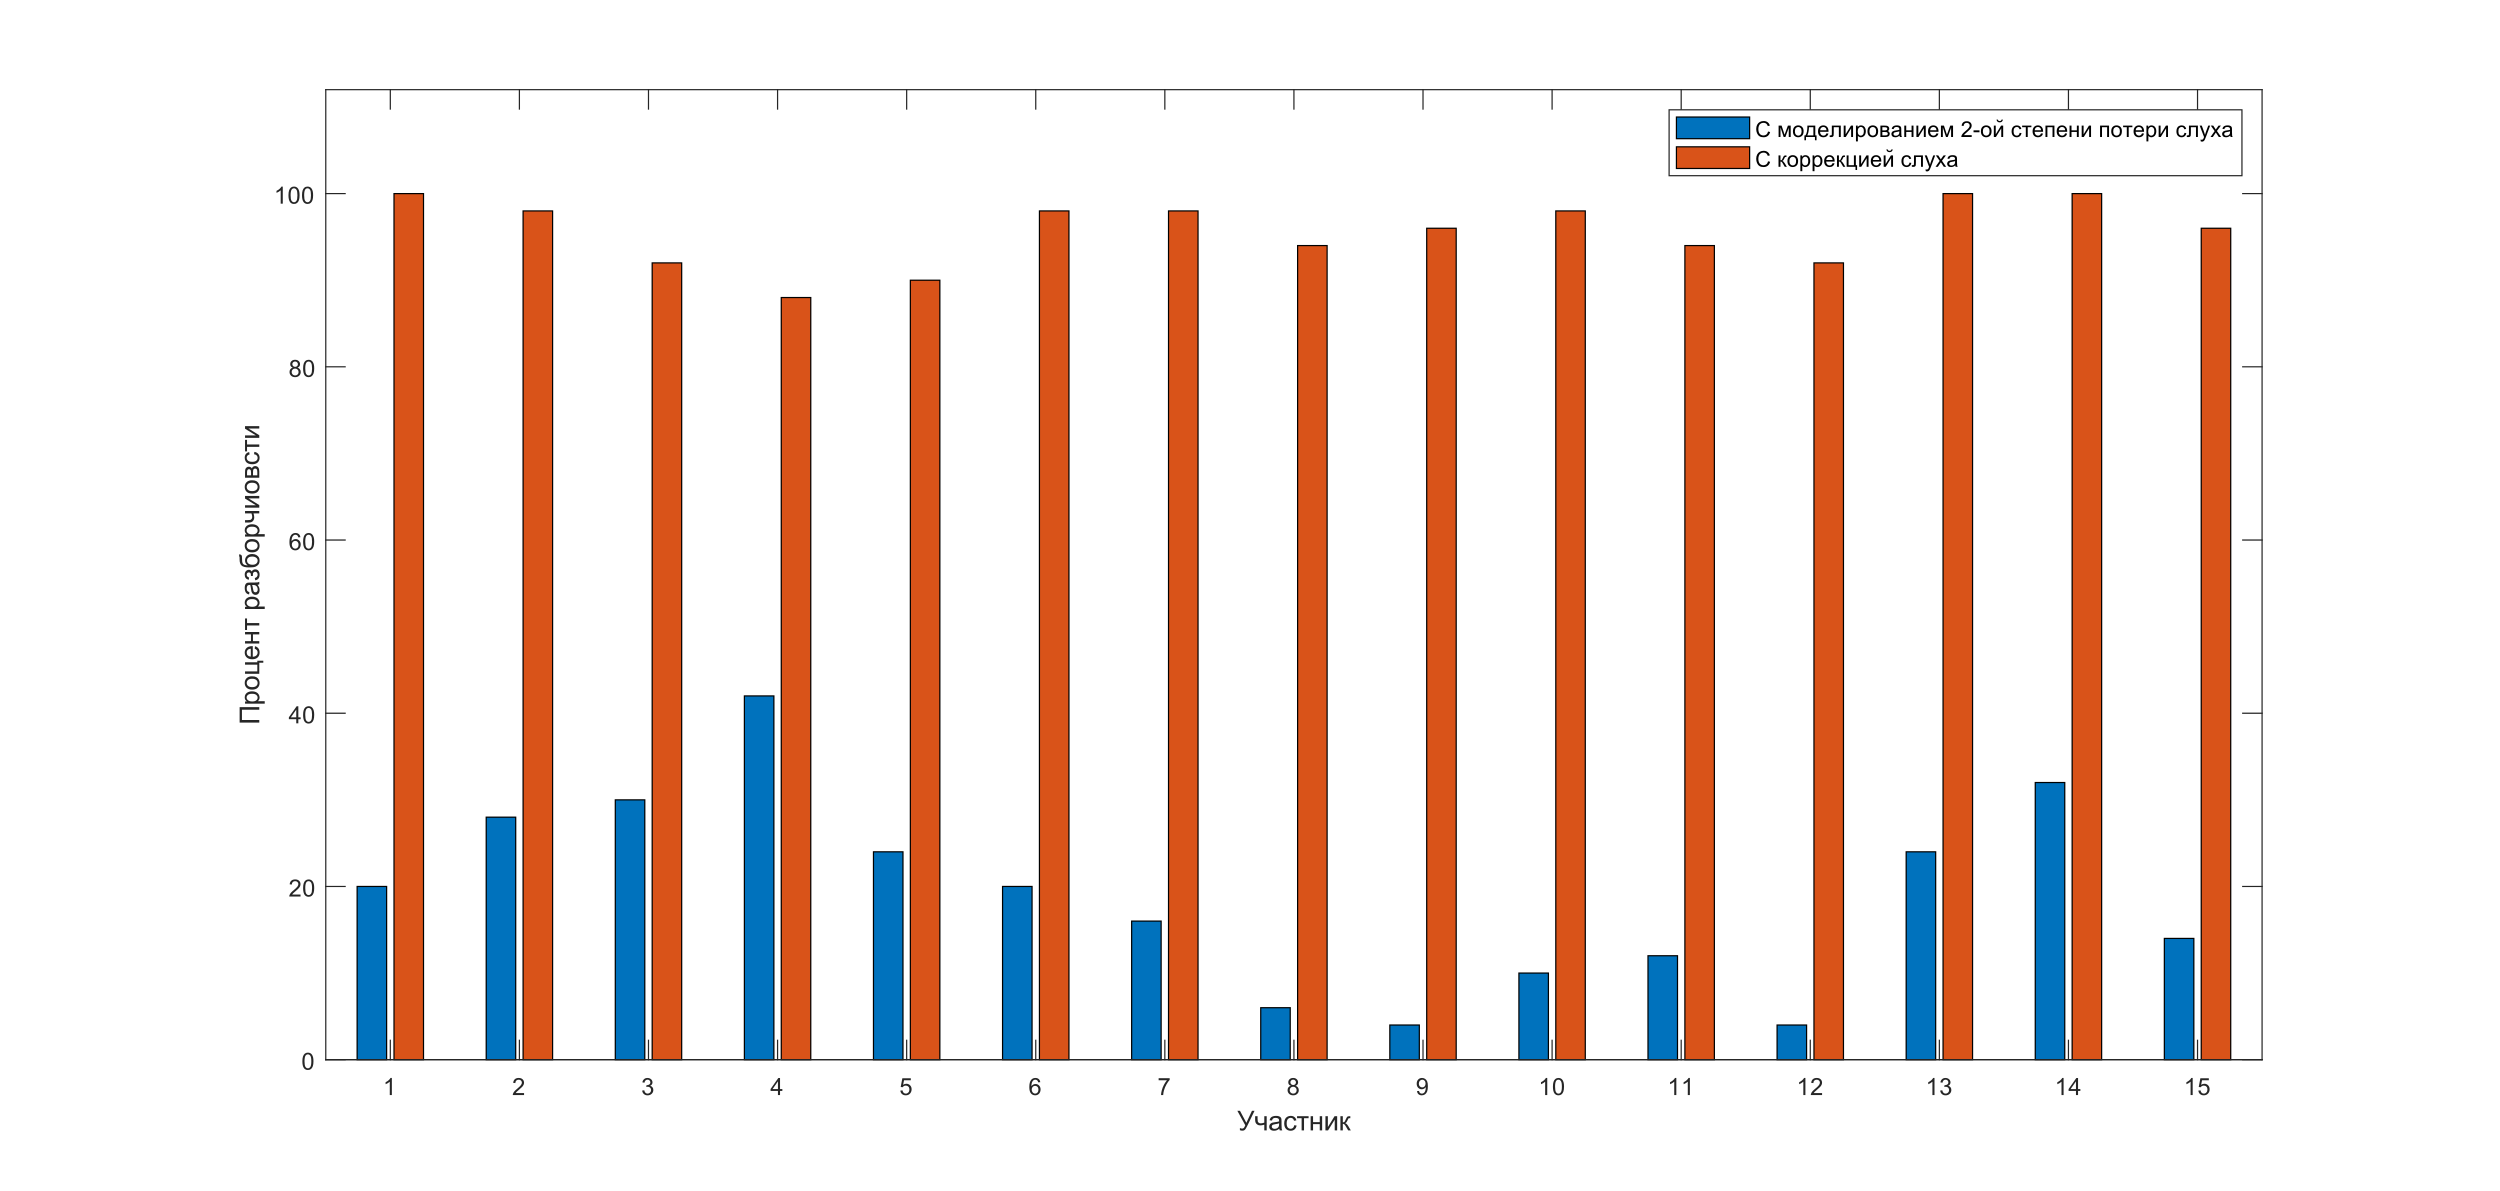 <?xml version="1.0"?>
<!DOCTYPE svg PUBLIC '-//W3C//DTD SVG 1.0//EN'
          'http://www.w3.org/TR/2001/REC-SVG-20010904/DTD/svg10.dtd'>
<svg xmlns:xlink="http://www.w3.org/1999/xlink" style="fill-opacity:1; color-rendering:auto; color-interpolation:auto; text-rendering:auto; stroke:black; stroke-linecap:square; stroke-miterlimit:10; shape-rendering:auto; stroke-opacity:1; fill:black; stroke-dasharray:none; font-weight:normal; stroke-width:1; font-family:'Dialog'; font-style:normal; stroke-linejoin:miter; font-size:12px; stroke-dashoffset:0; image-rendering:auto;" width="1366" height="651" xmlns="http://www.w3.org/2000/svg"
><rect width="100%" height="100%" fill="#333333" stroke="none"/><!--Generated by the Batik Graphics2D SVG Generator--><defs id="genericDefs"
  /><g
  ><defs id="defs1"
    ><clipPath clipPathUnits="userSpaceOnUse" id="clipPath1"
      ><path d="M0 0 L1366 0 L1366 651 L0 651 L0 0 Z"
      /></clipPath
    ></defs
    ><g style="fill:white; stroke:white;"
    ><rect x="0" y="0" width="1366" style="clip-path:url(#clipPath1); stroke:none;" height="651"
    /></g
    ><g style="fill:white; text-rendering:optimizeSpeed; color-rendering:optimizeSpeed; image-rendering:optimizeSpeed; shape-rendering:crispEdges; stroke:white; color-interpolation:sRGB;"
    ><rect x="0" width="1366" height="651" y="0" style="stroke:none;"
      /><path style="stroke:none;" d="M178 579 L1236 579 L1236 49 L178 49 Z"
    /></g
    ><g style="stroke-linecap:butt; fill:rgb(38,38,38); text-rendering:geometricPrecision; image-rendering:optimizeQuality; color-rendering:optimizeQuality; stroke-linejoin:round; stroke:rgb(38,38,38); color-interpolation:linearRGB; stroke-width:0.667;"
    ><line y2="579" style="fill:none;" x1="178" x2="1236" y1="579"
    /></g
    ><g style="fill:rgb(0,114,189); text-rendering:optimizeSpeed; color-rendering:optimizeSpeed; image-rendering:optimizeSpeed; shape-rendering:crispEdges; stroke:rgb(0,114,189); color-interpolation:sRGB;"
    ><path style="stroke:none;" d="M211.251 579 L211.251 484.357 L195.13 484.357 L195.13 579 ZM281.785 579 L281.785 446.5 L265.663 446.5 L265.663 579 ZM352.318 579 L352.318 437.036 L336.196 437.036 L336.196 579 ZM422.851 579 L422.851 380.25 L406.729 380.25 L406.729 579 ZM493.385 579 L493.385 465.429 L477.263 465.429 L477.263 579 ZM563.918 579 L563.918 484.357 L547.796 484.357 L547.796 579 ZM634.451 579 L634.451 503.286 L618.33 503.286 L618.33 579 ZM704.985 579 L704.985 550.607 L688.863 550.607 L688.863 579 ZM775.518 579 L775.518 560.071 L759.396 560.071 L759.396 579 ZM846.052 579 L846.052 531.679 L829.929 531.679 L829.929 579 ZM916.585 579 L916.585 522.214 L900.463 522.214 L900.463 579 ZM987.118 579 L987.118 560.071 L970.996 560.071 L970.996 579 ZM1057.651 579 L1057.651 465.429 L1041.53 465.429 L1041.53 579 ZM1128.185 579 L1128.185 427.571 L1112.063 427.571 L1112.063 579 ZM1198.718 579 L1198.718 512.75 L1182.596 512.75 L1182.596 579 Z"
    /></g
    ><g style="text-rendering:geometricPrecision; stroke-width:0.667; color-interpolation:linearRGB; color-rendering:optimizeQuality; stroke-linecap:butt; image-rendering:optimizeQuality;"
    ><path d="M195.13 579 L195.13 484.357 L211.251 484.357 L211.251 579 Z" style="fill:none; fill-rule:evenodd;"
      /><path d="M265.663 579 L265.663 446.5 L281.785 446.5 L281.785 579 Z" style="fill:none; fill-rule:evenodd;"
      /><path d="M336.196 579 L336.196 437.036 L352.318 437.036 L352.318 579 Z" style="fill:none; fill-rule:evenodd;"
      /><path d="M406.729 579 L406.729 380.25 L422.851 380.25 L422.851 579 Z" style="fill:none; fill-rule:evenodd;"
      /><path d="M477.263 579 L477.263 465.429 L493.385 465.429 L493.385 579 Z" style="fill:none; fill-rule:evenodd;"
      /><path d="M547.796 579 L547.796 484.357 L563.918 484.357 L563.918 579 Z" style="fill:none; fill-rule:evenodd;"
      /><path d="M618.33 579 L618.33 503.286 L634.451 503.286 L634.451 579 Z" style="fill:none; fill-rule:evenodd;"
      /><path d="M688.863 579 L688.863 550.607 L704.985 550.607 L704.985 579 Z" style="fill:none; fill-rule:evenodd;"
      /><path d="M759.396 579 L759.396 560.071 L775.518 560.071 L775.518 579 Z" style="fill:none; fill-rule:evenodd;"
      /><path d="M829.929 579 L829.929 531.679 L846.052 531.679 L846.052 579 Z" style="fill:none; fill-rule:evenodd;"
      /><path d="M900.463 579 L900.463 522.214 L916.585 522.214 L916.585 579 Z" style="fill:none; fill-rule:evenodd;"
      /><path d="M970.996 579 L970.996 560.071 L987.118 560.071 L987.118 579 Z" style="fill:none; fill-rule:evenodd;"
      /><path d="M1041.53 579 L1041.53 465.429 L1057.651 465.429 L1057.651 579 Z" style="fill:none; fill-rule:evenodd;"
      /><path d="M1112.063 579 L1112.063 427.571 L1128.185 427.571 L1128.185 579 Z" style="fill:none; fill-rule:evenodd;"
      /><path d="M1182.596 579 L1182.596 512.75 L1198.718 512.75 L1198.718 579 Z" style="fill:none; fill-rule:evenodd;"
    /></g
    ><g style="fill:rgb(217,83,25); text-rendering:optimizeSpeed; color-rendering:optimizeSpeed; image-rendering:optimizeSpeed; shape-rendering:crispEdges; stroke:rgb(217,83,25); color-interpolation:sRGB;"
    ><path style="stroke:none;" d="M231.404 579 L231.404 105.786 L215.282 105.786 L215.282 579 ZM301.937 579 L301.937 115.25 L285.815 115.25 L285.815 579 ZM372.471 579 L372.471 143.643 L356.349 143.643 L356.349 579 ZM443.004 579 L443.004 162.571 L426.882 162.571 L426.882 579 ZM513.537 579 L513.537 153.107 L497.415 153.107 L497.415 579 ZM584.071 579 L584.071 115.25 L567.949 115.25 L567.949 579 ZM654.604 579 L654.604 115.25 L638.482 115.25 L638.482 579 ZM725.137 579 L725.137 134.179 L709.015 134.179 L709.015 579 ZM795.67 579 L795.67 124.714 L779.548 124.714 L779.548 579 ZM866.204 579 L866.204 115.25 L850.082 115.25 L850.082 579 ZM936.737 579 L936.737 134.179 L920.615 134.179 L920.615 579 ZM1007.27 579 L1007.27 143.643 L991.149 143.643 L991.149 579 ZM1077.804 579 L1077.804 105.786 L1061.682 105.786 L1061.682 579 ZM1148.337 579 L1148.337 105.786 L1132.215 105.786 L1132.215 579 ZM1218.87 579 L1218.87 124.714 L1202.748 124.714 L1202.748 579 Z"
    /></g
    ><g style="text-rendering:geometricPrecision; stroke-width:0.667; color-interpolation:linearRGB; color-rendering:optimizeQuality; stroke-linecap:butt; image-rendering:optimizeQuality;"
    ><path d="M215.282 579 L215.282 105.786 L231.404 105.786 L231.404 579 Z" style="fill:none; fill-rule:evenodd;"
      /><path d="M285.815 579 L285.815 115.25 L301.937 115.25 L301.937 579 Z" style="fill:none; fill-rule:evenodd;"
      /><path d="M356.349 579 L356.349 143.643 L372.471 143.643 L372.471 579 Z" style="fill:none; fill-rule:evenodd;"
      /><path d="M426.882 579 L426.882 162.571 L443.004 162.571 L443.004 579 Z" style="fill:none; fill-rule:evenodd;"
      /><path d="M497.415 579 L497.415 153.107 L513.537 153.107 L513.537 579 Z" style="fill:none; fill-rule:evenodd;"
      /><path d="M567.949 579 L567.949 115.25 L584.071 115.25 L584.071 579 Z" style="fill:none; fill-rule:evenodd;"
      /><path d="M638.482 579 L638.482 115.25 L654.604 115.25 L654.604 579 Z" style="fill:none; fill-rule:evenodd;"
      /><path d="M709.015 579 L709.015 134.179 L725.137 134.179 L725.137 579 Z" style="fill:none; fill-rule:evenodd;"
      /><path d="M779.548 579 L779.548 124.714 L795.67 124.714 L795.67 579 Z" style="fill:none; fill-rule:evenodd;"
      /><path d="M850.082 579 L850.082 115.25 L866.204 115.25 L866.204 579 Z" style="fill:none; fill-rule:evenodd;"
      /><path d="M920.615 579 L920.615 134.179 L936.737 134.179 L936.737 579 Z" style="fill:none; fill-rule:evenodd;"
      /><path d="M991.149 579 L991.149 143.643 L1007.27 143.643 L1007.27 579 Z" style="fill:none; fill-rule:evenodd;"
      /><path d="M1061.682 579 L1061.682 105.786 L1077.804 105.786 L1077.804 579 Z" style="fill:none; fill-rule:evenodd;"
      /><path d="M1132.215 579 L1132.215 105.786 L1148.337 105.786 L1148.337 579 Z" style="fill:none; fill-rule:evenodd;"
      /><path d="M1202.748 579 L1202.748 124.714 L1218.87 124.714 L1218.87 579 Z" style="fill:none; fill-rule:evenodd;"
    /></g
    ><g style="fill:rgb(38,38,38); text-rendering:geometricPrecision; image-rendering:optimizeQuality; color-rendering:optimizeQuality; stroke-linejoin:round; stroke:rgb(38,38,38); color-interpolation:linearRGB; stroke-width:0.667;"
    ><line y2="579" style="fill:none;" x1="178" x2="1236" y1="579"
      /><line y2="49" style="fill:none;" x1="178" x2="1236" y1="49"
      /><line y2="568.42" style="fill:none;" x1="213.267" x2="213.267" y1="579"
      /><line y2="568.42" style="fill:none;" x1="283.8" x2="283.8" y1="579"
      /><line y2="568.42" style="fill:none;" x1="354.333" x2="354.333" y1="579"
      /><line y2="568.42" style="fill:none;" x1="424.867" x2="424.867" y1="579"
      /><line y2="568.42" style="fill:none;" x1="495.4" x2="495.4" y1="579"
      /><line y2="568.42" style="fill:none;" x1="565.933" x2="565.933" y1="579"
      /><line y2="568.42" style="fill:none;" x1="636.467" x2="636.467" y1="579"
      /><line y2="568.42" style="fill:none;" x1="707" x2="707" y1="579"
      /><line y2="568.42" style="fill:none;" x1="777.533" x2="777.533" y1="579"
      /><line y2="568.42" style="fill:none;" x1="848.067" x2="848.067" y1="579"
      /><line y2="568.42" style="fill:none;" x1="918.6" x2="918.6" y1="579"
      /><line y2="568.42" style="fill:none;" x1="989.133" x2="989.133" y1="579"
      /><line y2="568.42" style="fill:none;" x1="1059.667" x2="1059.667" y1="579"
      /><line y2="568.42" style="fill:none;" x1="1130.2" x2="1130.2" y1="579"
      /><line y2="568.42" style="fill:none;" x1="1200.733" x2="1200.733" y1="579"
      /><line y2="59.58" style="fill:none;" x1="213.267" x2="213.267" y1="49"
      /><line y2="59.58" style="fill:none;" x1="283.8" x2="283.8" y1="49"
      /><line y2="59.58" style="fill:none;" x1="354.333" x2="354.333" y1="49"
      /><line y2="59.58" style="fill:none;" x1="424.867" x2="424.867" y1="49"
      /><line y2="59.58" style="fill:none;" x1="495.4" x2="495.4" y1="49"
      /><line y2="59.58" style="fill:none;" x1="565.933" x2="565.933" y1="49"
      /><line y2="59.58" style="fill:none;" x1="636.467" x2="636.467" y1="49"
      /><line y2="59.58" style="fill:none;" x1="707" x2="707" y1="49"
      /><line y2="59.58" style="fill:none;" x1="777.533" x2="777.533" y1="49"
      /><line y2="59.58" style="fill:none;" x1="848.067" x2="848.067" y1="49"
      /><line y2="59.58" style="fill:none;" x1="918.6" x2="918.6" y1="49"
      /><line y2="59.58" style="fill:none;" x1="989.133" x2="989.133" y1="49"
      /><line y2="59.58" style="fill:none;" x1="1059.667" x2="1059.667" y1="49"
      /><line y2="59.58" style="fill:none;" x1="1130.2" x2="1130.2" y1="49"
      /><line y2="59.58" style="fill:none;" x1="1200.733" x2="1200.733" y1="49"
    /></g
    ><g transform="translate(213.267,584.333)" style="font-size:13.333px; fill:rgb(38,38,38); text-rendering:geometricPrecision; color-rendering:optimizeQuality; image-rendering:optimizeQuality; stroke:rgb(38,38,38); color-interpolation:linearRGB;"
    ><path style="stroke:none;" d="M0.844 14 L-0.297 14 L-0.297 6.719 Q-0.719 7.109 -1.383 7.508 Q-2.047 7.906 -2.578 8.094 L-2.578 6.984 Q-1.625 6.547 -0.906 5.906 Q-0.188 5.266 0.109 4.656 L0.844 4.656 L0.844 14 Z"
    /></g
    ><g transform="translate(283.8,584.333)" style="font-size:13.333px; fill:rgb(38,38,38); text-rendering:geometricPrecision; color-rendering:optimizeQuality; image-rendering:optimizeQuality; stroke:rgb(38,38,38); color-interpolation:linearRGB;"
    ><path style="stroke:none;" d="M2.547 12.906 L2.547 14 L-3.609 14 Q-3.625 13.594 -3.469 13.203 Q-3.234 12.578 -2.719 11.969 Q-2.203 11.359 -1.219 10.562 Q0.297 9.312 0.828 8.586 Q1.359 7.859 1.359 7.219 Q1.359 6.531 0.875 6.07 Q0.391 5.609 -0.391 5.609 Q-1.219 5.609 -1.711 6.102 Q-2.203 6.594 -2.219 7.469 L-3.391 7.344 Q-3.266 6.031 -2.484 5.344 Q-1.703 4.656 -0.375 4.656 Q0.969 4.656 1.75 5.398 Q2.531 6.141 2.531 7.234 Q2.531 7.797 2.305 8.336 Q2.078 8.875 1.547 9.477 Q1.016 10.078 -0.219 11.109 Q-1.25 11.969 -1.539 12.281 Q-1.828 12.594 -2.016 12.906 L2.547 12.906 Z"
    /></g
    ><g transform="translate(354.333,584.333)" style="font-size:13.333px; fill:rgb(38,38,38); text-rendering:geometricPrecision; color-rendering:optimizeQuality; image-rendering:optimizeQuality; stroke:rgb(38,38,38); color-interpolation:linearRGB;"
    ><path style="stroke:none;" d="M-3.453 11.547 L-2.312 11.391 Q-2.109 12.359 -1.641 12.789 Q-1.172 13.219 -0.484 13.219 Q0.312 13.219 0.867 12.664 Q1.422 12.109 1.422 11.281 Q1.422 10.484 0.914 9.977 Q0.406 9.469 -0.391 9.469 Q-0.719 9.469 -1.203 9.594 L-1.078 8.594 Q-0.953 8.609 -0.891 8.609 Q-0.156 8.609 0.43 8.227 Q1.016 7.844 1.016 7.047 Q1.016 6.422 0.586 6.008 Q0.156 5.594 -0.516 5.594 Q-1.188 5.594 -1.625 6.016 Q-2.062 6.438 -2.203 7.266 L-3.344 7.062 Q-3.125 5.922 -2.383 5.289 Q-1.641 4.656 -0.547 4.656 Q0.219 4.656 0.859 4.984 Q1.5 5.312 1.844 5.875 Q2.188 6.438 2.188 7.078 Q2.188 7.672 1.859 8.172 Q1.531 8.672 0.906 8.953 Q1.719 9.156 2.18 9.75 Q2.641 10.344 2.641 11.25 Q2.641 12.469 1.75 13.32 Q0.859 14.172 -0.5 14.172 Q-1.719 14.172 -2.531 13.438 Q-3.344 12.703 -3.453 11.547 Z"
    /></g
    ><g transform="translate(424.867,584.333)" style="font-size:13.333px; fill:rgb(38,38,38); text-rendering:geometricPrecision; color-rendering:optimizeQuality; image-rendering:optimizeQuality; stroke:rgb(38,38,38); color-interpolation:linearRGB;"
    ><path style="stroke:none;" d="M0.203 14 L0.203 11.766 L-3.828 11.766 L-3.828 10.719 L0.406 4.688 L1.344 4.688 L1.344 10.719 L2.609 10.719 L2.609 11.766 L1.344 11.766 L1.344 14 L0.203 14 ZM0.203 10.719 L0.203 6.531 L-2.719 10.719 L0.203 10.719 Z"
    /></g
    ><g transform="translate(495.4,584.333)" style="font-size:13.333px; fill:rgb(38,38,38); text-rendering:geometricPrecision; color-rendering:optimizeQuality; image-rendering:optimizeQuality; stroke:rgb(38,38,38); color-interpolation:linearRGB;"
    ><path style="stroke:none;" d="M-3.453 11.562 L-2.266 11.453 Q-2.125 12.344 -1.641 12.781 Q-1.156 13.219 -0.469 13.219 Q0.359 13.219 0.93 12.594 Q1.5 11.969 1.5 10.953 Q1.5 9.969 0.953 9.406 Q0.406 8.844 -0.484 8.844 Q-1.047 8.844 -1.492 9.094 Q-1.938 9.344 -2.188 9.734 L-3.25 9.594 L-2.359 4.828 L2.266 4.828 L2.266 5.906 L-1.438 5.906 L-1.938 8.406 Q-1.109 7.828 -0.188 7.828 Q1.031 7.828 1.867 8.672 Q2.703 9.516 2.703 10.844 Q2.703 12.109 1.969 13.031 Q1.078 14.156 -0.469 14.156 Q-1.734 14.156 -2.539 13.445 Q-3.344 12.734 -3.453 11.562 Z"
    /></g
    ><g transform="translate(565.933,584.333)" style="font-size:13.333px; fill:rgb(38,38,38); text-rendering:geometricPrecision; color-rendering:optimizeQuality; image-rendering:optimizeQuality; stroke:rgb(38,38,38); color-interpolation:linearRGB;"
    ><path style="stroke:none;" d="M2.469 6.969 L1.328 7.062 Q1.188 6.391 0.906 6.078 Q0.438 5.594 -0.234 5.594 Q-0.781 5.594 -1.203 5.906 Q-1.734 6.297 -2.047 7.047 Q-2.359 7.797 -2.375 9.203 Q-1.969 8.578 -1.367 8.273 Q-0.766 7.969 -0.109 7.969 Q1.031 7.969 1.836 8.805 Q2.641 9.641 2.641 10.984 Q2.641 11.859 2.258 12.609 Q1.875 13.359 1.219 13.758 Q0.562 14.156 -0.281 14.156 Q-1.703 14.156 -2.609 13.109 Q-3.516 12.062 -3.516 9.641 Q-3.516 6.953 -2.516 5.719 Q-1.641 4.656 -0.172 4.656 Q0.922 4.656 1.625 5.273 Q2.328 5.891 2.469 6.969 ZM-2.203 10.984 Q-2.203 11.578 -1.953 12.117 Q-1.703 12.656 -1.25 12.938 Q-0.797 13.219 -0.297 13.219 Q0.422 13.219 0.945 12.633 Q1.469 12.047 1.469 11.047 Q1.469 10.078 0.953 9.523 Q0.438 8.969 -0.344 8.969 Q-1.125 8.969 -1.664 9.523 Q-2.203 10.078 -2.203 10.984 Z"
    /></g
    ><g transform="translate(636.467,584.333)" style="font-size:13.333px; fill:rgb(38,38,38); text-rendering:geometricPrecision; color-rendering:optimizeQuality; image-rendering:optimizeQuality; stroke:rgb(38,38,38); color-interpolation:linearRGB;"
    ><path style="stroke:none;" d="M-3.391 5.906 L-3.391 4.812 L2.641 4.812 L2.641 5.703 Q1.75 6.656 0.875 8.219 Q0 9.781 -0.469 11.438 Q-0.812 12.609 -0.906 14 L-2.078 14 Q-2.062 12.906 -1.648 11.352 Q-1.234 9.797 -0.469 8.352 Q0.297 6.906 1.172 5.906 L-3.391 5.906 Z"
    /></g
    ><g transform="translate(707,584.333)" style="font-size:13.333px; fill:rgb(38,38,38); text-rendering:geometricPrecision; color-rendering:optimizeQuality; image-rendering:optimizeQuality; stroke:rgb(38,38,38); color-interpolation:linearRGB;"
    ><path style="stroke:none;" d="M-1.703 8.953 Q-2.406 8.688 -2.75 8.211 Q-3.094 7.734 -3.094 7.062 Q-3.094 6.047 -2.367 5.352 Q-1.641 4.656 -0.422 4.656 Q0.797 4.656 1.539 5.367 Q2.281 6.078 2.281 7.094 Q2.281 7.734 1.938 8.211 Q1.594 8.688 0.906 8.953 Q1.766 9.234 2.211 9.859 Q2.656 10.484 2.656 11.344 Q2.656 12.531 1.812 13.344 Q0.969 14.156 -0.406 14.156 Q-1.781 14.156 -2.625 13.344 Q-3.469 12.531 -3.469 11.312 Q-3.469 10.406 -3.008 9.789 Q-2.547 9.172 -1.703 8.953 ZM-1.938 7.016 Q-1.938 7.672 -1.508 8.094 Q-1.078 8.516 -0.406 8.516 Q0.266 8.516 0.688 8.102 Q1.109 7.688 1.109 7.078 Q1.109 6.453 0.672 6.023 Q0.234 5.594 -0.406 5.594 Q-1.062 5.594 -1.5 6.016 Q-1.938 6.438 -1.938 7.016 ZM-2.297 11.312 Q-2.297 11.797 -2.062 12.258 Q-1.828 12.719 -1.375 12.969 Q-0.922 13.219 -0.391 13.219 Q0.422 13.219 0.953 12.695 Q1.484 12.172 1.484 11.359 Q1.484 10.531 0.938 9.992 Q0.391 9.453 -0.438 9.453 Q-1.234 9.453 -1.766 9.984 Q-2.297 10.516 -2.297 11.312 Z"
    /></g
    ><g transform="translate(777.533,584.333)" style="font-size:13.333px; fill:rgb(38,38,38); text-rendering:geometricPrecision; color-rendering:optimizeQuality; image-rendering:optimizeQuality; stroke:rgb(38,38,38); color-interpolation:linearRGB;"
    ><path style="stroke:none;" d="M-3.281 11.844 L-2.188 11.75 Q-2.047 12.516 -1.656 12.867 Q-1.266 13.219 -0.641 13.219 Q-0.125 13.219 0.273 12.977 Q0.672 12.734 0.93 12.336 Q1.188 11.938 1.352 11.25 Q1.516 10.562 1.516 9.844 Q1.516 9.766 1.516 9.625 Q1.172 10.172 0.578 10.508 Q-0.016 10.844 -0.703 10.844 Q-1.859 10.844 -2.656 10.008 Q-3.453 9.172 -3.453 7.797 Q-3.453 6.375 -2.625 5.516 Q-1.797 4.656 -0.531 4.656 Q0.375 4.656 1.125 5.148 Q1.875 5.641 2.266 6.539 Q2.656 7.438 2.656 9.156 Q2.656 10.938 2.273 11.992 Q1.891 13.047 1.125 13.602 Q0.359 14.156 -0.672 14.156 Q-1.766 14.156 -2.461 13.555 Q-3.156 12.953 -3.281 11.844 ZM1.391 7.734 Q1.391 6.75 0.867 6.18 Q0.344 5.609 -0.391 5.609 Q-1.156 5.609 -1.719 6.227 Q-2.281 6.844 -2.281 7.844 Q-2.281 8.719 -1.75 9.273 Q-1.219 9.828 -0.422 9.828 Q0.375 9.828 0.883 9.273 Q1.391 8.719 1.391 7.734 Z"
    /></g
    ><g transform="translate(848.067,584.333)" style="font-size:13.333px; fill:rgb(38,38,38); text-rendering:geometricPrecision; color-rendering:optimizeQuality; image-rendering:optimizeQuality; stroke:rgb(38,38,38); color-interpolation:linearRGB;"
    ><path style="stroke:none;" d="M-2.656 14 L-3.797 14 L-3.797 6.719 Q-4.219 7.109 -4.883 7.508 Q-5.547 7.906 -6.078 8.094 L-6.078 6.984 Q-5.125 6.547 -4.406 5.906 Q-3.688 5.266 -3.391 4.656 L-2.656 4.656 L-2.656 14 ZM0.451 9.406 Q0.451 7.766 0.787 6.758 Q1.123 5.75 1.794 5.203 Q2.466 4.656 3.482 4.656 Q4.232 4.656 4.794 4.961 Q5.357 5.266 5.724 5.828 Q6.091 6.391 6.302 7.211 Q6.513 8.031 6.513 9.406 Q6.513 11.047 6.177 12.055 Q5.841 13.062 5.169 13.609 Q4.497 14.156 3.482 14.156 Q2.138 14.156 1.357 13.188 Q0.451 12.031 0.451 9.406 ZM1.623 9.406 Q1.623 11.703 2.154 12.461 Q2.685 13.219 3.482 13.219 Q4.263 13.219 4.802 12.461 Q5.341 11.703 5.341 9.406 Q5.341 7.109 4.802 6.359 Q4.263 5.609 3.466 5.609 Q2.685 5.609 2.201 6.266 Q1.623 7.125 1.623 9.406 Z"
    /></g
    ><g transform="translate(918.6,584.333)" style="font-size:13.333px; fill:rgb(38,38,38); text-rendering:geometricPrecision; color-rendering:optimizeQuality; image-rendering:optimizeQuality; stroke:rgb(38,38,38); color-interpolation:linearRGB;"
    ><path style="stroke:none;" d="M-2.656 14 L-3.797 14 L-3.797 6.719 Q-4.219 7.109 -4.883 7.508 Q-5.547 7.906 -6.078 8.094 L-6.078 6.984 Q-5.125 6.547 -4.406 5.906 Q-3.688 5.266 -3.391 4.656 L-2.656 4.656 L-2.656 14 ZM4.747 14 L3.607 14 L3.607 6.719 Q3.185 7.109 2.521 7.508 Q1.857 7.906 1.326 8.094 L1.326 6.984 Q2.279 6.547 2.998 5.906 Q3.716 5.266 4.013 4.656 L4.747 4.656 L4.747 14 Z"
    /></g
    ><g transform="translate(989.133,584.333)" style="font-size:13.333px; fill:rgb(38,38,38); text-rendering:geometricPrecision; color-rendering:optimizeQuality; image-rendering:optimizeQuality; stroke:rgb(38,38,38); color-interpolation:linearRGB;"
    ><path style="stroke:none;" d="M-2.656 14 L-3.797 14 L-3.797 6.719 Q-4.219 7.109 -4.883 7.508 Q-5.547 7.906 -6.078 8.094 L-6.078 6.984 Q-5.125 6.547 -4.406 5.906 Q-3.688 5.266 -3.391 4.656 L-2.656 4.656 L-2.656 14 ZM6.451 12.906 L6.451 14 L0.294 14 Q0.279 13.594 0.435 13.203 Q0.669 12.578 1.185 11.969 Q1.701 11.359 2.685 10.562 Q4.201 9.312 4.732 8.586 Q5.263 7.859 5.263 7.219 Q5.263 6.531 4.779 6.07 Q4.294 5.609 3.513 5.609 Q2.685 5.609 2.193 6.102 Q1.701 6.594 1.685 7.469 L0.513 7.344 Q0.638 6.031 1.419 5.344 Q2.201 4.656 3.529 4.656 Q4.872 4.656 5.654 5.398 Q6.435 6.141 6.435 7.234 Q6.435 7.797 6.208 8.336 Q5.982 8.875 5.451 9.477 Q4.919 10.078 3.685 11.109 Q2.654 11.969 2.365 12.281 Q2.076 12.594 1.888 12.906 L6.451 12.906 Z"
    /></g
    ><g transform="translate(1059.667,584.333)" style="font-size:13.333px; fill:rgb(38,38,38); text-rendering:geometricPrecision; color-rendering:optimizeQuality; image-rendering:optimizeQuality; stroke:rgb(38,38,38); color-interpolation:linearRGB;"
    ><path style="stroke:none;" d="M-2.656 14 L-3.797 14 L-3.797 6.719 Q-4.219 7.109 -4.883 7.508 Q-5.547 7.906 -6.078 8.094 L-6.078 6.984 Q-5.125 6.547 -4.406 5.906 Q-3.688 5.266 -3.391 4.656 L-2.656 4.656 L-2.656 14 ZM0.451 11.547 L1.591 11.391 Q1.794 12.359 2.263 12.789 Q2.732 13.219 3.419 13.219 Q4.216 13.219 4.771 12.664 Q5.326 12.109 5.326 11.281 Q5.326 10.484 4.818 9.977 Q4.31 9.469 3.513 9.469 Q3.185 9.469 2.701 9.594 L2.826 8.594 Q2.951 8.609 3.013 8.609 Q3.748 8.609 4.333 8.227 Q4.919 7.844 4.919 7.047 Q4.919 6.422 4.49 6.008 Q4.06 5.594 3.388 5.594 Q2.716 5.594 2.279 6.016 Q1.841 6.438 1.701 7.266 L0.56 7.062 Q0.779 5.922 1.521 5.289 Q2.263 4.656 3.357 4.656 Q4.122 4.656 4.763 4.984 Q5.404 5.312 5.747 5.875 Q6.091 6.438 6.091 7.078 Q6.091 7.672 5.763 8.172 Q5.435 8.672 4.81 8.953 Q5.622 9.156 6.083 9.75 Q6.544 10.344 6.544 11.25 Q6.544 12.469 5.654 13.32 Q4.763 14.172 3.404 14.172 Q2.185 14.172 1.373 13.438 Q0.56 12.703 0.451 11.547 Z"
    /></g
    ><g transform="translate(1130.2,584.333)" style="font-size:13.333px; fill:rgb(38,38,38); text-rendering:geometricPrecision; color-rendering:optimizeQuality; image-rendering:optimizeQuality; stroke:rgb(38,38,38); color-interpolation:linearRGB;"
    ><path style="stroke:none;" d="M-2.656 14 L-3.797 14 L-3.797 6.719 Q-4.219 7.109 -4.883 7.508 Q-5.547 7.906 -6.078 8.094 L-6.078 6.984 Q-5.125 6.547 -4.406 5.906 Q-3.688 5.266 -3.391 4.656 L-2.656 4.656 L-2.656 14 ZM4.107 14 L4.107 11.766 L0.076 11.766 L0.076 10.719 L4.31 4.688 L5.247 4.688 L5.247 10.719 L6.513 10.719 L6.513 11.766 L5.247 11.766 L5.247 14 L4.107 14 ZM4.107 10.719 L4.107 6.531 L1.185 10.719 L4.107 10.719 Z"
    /></g
    ><g transform="translate(1200.733,584.333)" style="font-size:13.333px; fill:rgb(38,38,38); text-rendering:geometricPrecision; color-rendering:optimizeQuality; image-rendering:optimizeQuality; stroke:rgb(38,38,38); color-interpolation:linearRGB;"
    ><path style="stroke:none;" d="M-2.656 14 L-3.797 14 L-3.797 6.719 Q-4.219 7.109 -4.883 7.508 Q-5.547 7.906 -6.078 8.094 L-6.078 6.984 Q-5.125 6.547 -4.406 5.906 Q-3.688 5.266 -3.391 4.656 L-2.656 4.656 L-2.656 14 ZM0.451 11.562 L1.638 11.453 Q1.779 12.344 2.263 12.781 Q2.748 13.219 3.435 13.219 Q4.263 13.219 4.833 12.594 Q5.404 11.969 5.404 10.953 Q5.404 9.969 4.857 9.406 Q4.31 8.844 3.419 8.844 Q2.857 8.844 2.412 9.094 Q1.966 9.344 1.716 9.734 L0.654 9.594 L1.544 4.828 L6.169 4.828 L6.169 5.906 L2.466 5.906 L1.966 8.406 Q2.794 7.828 3.716 7.828 Q4.935 7.828 5.771 8.672 Q6.607 9.516 6.607 10.844 Q6.607 12.109 5.872 13.031 Q4.982 14.156 3.435 14.156 Q2.169 14.156 1.365 13.445 Q0.56 12.734 0.451 11.562 Z"
    /></g
    ><g transform="translate(707,602.667)" style="font-size:14.667px; fill:rgb(38,38,38); text-rendering:geometricPrecision; color-rendering:optimizeQuality; image-rendering:optimizeQuality; stroke:rgb(38,38,38); color-interpolation:linearRGB;"
    ><path style="stroke:none;" d="M-30.922 4.266 L-29.484 4.266 L-25.984 10.844 L-22.922 4.266 L-21.516 4.266 L-25.547 12.609 Q-26.297 14.172 -26.781 14.656 Q-27.266 15.141 -28.172 15.141 Q-28.719 15.141 -29.516 14.891 L-29.516 13.672 Q-28.938 14 -28.297 14 Q-27.781 14 -27.406 13.672 Q-27.031 13.344 -26.578 12.156 L-30.922 4.266 ZM-21.19 7.219 L-19.861 7.219 L-19.861 8.688 Q-19.861 9.641 -19.752 10.07 Q-19.643 10.5 -19.205 10.82 Q-18.768 11.141 -18.127 11.141 Q-17.377 11.141 -16.19 10.75 L-16.19 7.219 L-14.877 7.219 L-14.877 15 L-16.19 15 L-16.19 11.859 Q-17.408 12.25 -18.455 12.25 Q-19.346 12.25 -20.026 11.797 Q-20.705 11.344 -20.947 10.695 Q-21.19 10.047 -21.19 9.25 L-21.19 7.219 ZM-7.991 14.047 Q-8.726 14.656 -9.398 14.914 Q-10.069 15.172 -10.851 15.172 Q-12.132 15.172 -12.819 14.547 Q-13.507 13.922 -13.507 12.953 Q-13.507 12.375 -13.249 11.906 Q-12.991 11.438 -12.569 11.148 Q-12.148 10.859 -11.616 10.719 Q-11.241 10.609 -10.444 10.516 Q-8.851 10.328 -8.101 10.062 Q-8.085 9.797 -8.085 9.719 Q-8.085 8.906 -8.46 8.578 Q-8.976 8.141 -9.96 8.141 Q-10.898 8.141 -11.343 8.461 Q-11.788 8.781 -11.991 9.609 L-13.288 9.438 Q-13.116 8.609 -12.71 8.102 Q-12.304 7.594 -11.538 7.32 Q-10.773 7.047 -9.773 7.047 Q-8.773 7.047 -8.155 7.281 Q-7.538 7.516 -7.241 7.867 Q-6.944 8.219 -6.835 8.766 Q-6.772 9.109 -6.772 9.984 L-6.772 11.734 Q-6.772 13.578 -6.686 14.062 Q-6.601 14.547 -6.351 15 L-7.726 15 Q-7.929 14.594 -7.991 14.047 ZM-8.101 11.094 Q-8.819 11.391 -10.257 11.594 Q-11.069 11.719 -11.405 11.859 Q-11.741 12 -11.921 12.281 Q-12.101 12.562 -12.101 12.906 Q-12.101 13.438 -11.702 13.789 Q-11.304 14.141 -10.538 14.141 Q-9.773 14.141 -9.179 13.805 Q-8.585 13.469 -8.304 12.891 Q-8.101 12.453 -8.101 11.578 L-8.101 11.094 ZM0.16 12.156 L1.457 12.312 Q1.254 13.656 0.371 14.414 Q-0.512 15.172 -1.778 15.172 Q-3.371 15.172 -4.34 14.133 Q-5.309 13.094 -5.309 11.141 Q-5.309 9.875 -4.895 8.93 Q-4.481 7.984 -3.629 7.516 Q-2.778 7.047 -1.778 7.047 Q-0.512 7.047 0.3 7.688 Q1.113 8.328 1.332 9.5 L0.051 9.703 Q-0.137 8.922 -0.598 8.523 Q-1.059 8.125 -1.715 8.125 Q-2.715 8.125 -3.34 8.844 Q-3.965 9.562 -3.965 11.109 Q-3.965 12.672 -3.364 13.383 Q-2.762 14.094 -1.793 14.094 Q-1.012 14.094 -0.496 13.617 Q0.019 13.141 0.16 12.156 ZM1.707 7.219 L8.019 7.219 L8.019 8.312 L5.519 8.312 L5.519 15 L4.207 15 L4.207 8.312 L1.707 8.312 L1.707 7.219 ZM9.138 7.219 L10.451 7.219 L10.451 10.453 L14.107 10.453 L14.107 7.219 L15.419 7.219 L15.419 15 L14.107 15 L14.107 11.547 L10.451 11.547 L10.451 15 L9.138 15 L9.138 7.219 ZM17.216 7.219 L18.545 7.219 L18.545 13.156 L22.201 7.219 L23.623 7.219 L23.623 15 L22.295 15 L22.295 9.109 L18.638 15 L17.216 15 L17.216 7.219 ZM25.403 7.219 L26.716 7.219 L26.716 10.578 Q27.356 10.578 27.606 10.336 Q27.856 10.094 28.341 8.938 Q28.731 8.016 28.974 7.719 Q29.216 7.422 29.528 7.32 Q29.841 7.219 30.544 7.219 L30.81 7.219 L30.81 8.312 L30.435 8.312 Q29.919 8.312 29.778 8.453 Q29.622 8.625 29.31 9.422 Q28.997 10.188 28.755 10.477 Q28.513 10.766 27.981 11.016 Q28.841 11.234 29.653 12.594 L31.106 15 L29.653 15 L28.247 12.594 Q27.81 11.859 27.489 11.633 Q27.169 11.406 26.716 11.406 L26.716 15 L25.403 15 L25.403 7.219 Z"
    /></g
    ><g style="fill:rgb(38,38,38); text-rendering:geometricPrecision; image-rendering:optimizeQuality; color-rendering:optimizeQuality; stroke-linejoin:round; stroke:rgb(38,38,38); color-interpolation:linearRGB; stroke-width:0.667;"
    ><line y2="49" style="fill:none;" x1="178" x2="178" y1="579"
      /><line y2="49" style="fill:none;" x1="1236" x2="1236" y1="579"
      /><line y2="579" style="fill:none;" x1="178" x2="188.58" y1="579"
      /><line y2="484.357" style="fill:none;" x1="178" x2="188.58" y1="484.357"
      /><line y2="389.714" style="fill:none;" x1="178" x2="188.58" y1="389.714"
      /><line y2="295.071" style="fill:none;" x1="178" x2="188.58" y1="295.071"
      /><line y2="200.429" style="fill:none;" x1="178" x2="188.58" y1="200.429"
      /><line y2="105.786" style="fill:none;" x1="178" x2="188.58" y1="105.786"
      /><line y2="579" style="fill:none;" x1="1236" x2="1225.42" y1="579"
      /><line y2="484.357" style="fill:none;" x1="1236" x2="1225.42" y1="484.357"
      /><line y2="389.714" style="fill:none;" x1="1236" x2="1225.42" y1="389.714"
      /><line y2="295.071" style="fill:none;" x1="1236" x2="1225.42" y1="295.071"
      /><line y2="200.429" style="fill:none;" x1="1236" x2="1225.42" y1="200.429"
      /><line y2="105.786" style="fill:none;" x1="1236" x2="1225.42" y1="105.786"
    /></g
    ><g transform="translate(172.667,579)" style="font-size:13.333px; fill:rgb(38,38,38); text-rendering:geometricPrecision; color-rendering:optimizeQuality; image-rendering:optimizeQuality; stroke:rgb(38,38,38); color-interpolation:linearRGB;"
    ><path style="stroke:none;" d="M-7.453 0.906 Q-7.453 -0.734 -7.117 -1.742 Q-6.781 -2.75 -6.109 -3.297 Q-5.438 -3.844 -4.422 -3.844 Q-3.672 -3.844 -3.109 -3.539 Q-2.547 -3.234 -2.18 -2.672 Q-1.812 -2.109 -1.602 -1.289 Q-1.391 -0.469 -1.391 0.906 Q-1.391 2.547 -1.727 3.555 Q-2.062 4.562 -2.734 5.109 Q-3.406 5.656 -4.422 5.656 Q-5.766 5.656 -6.547 4.688 Q-7.453 3.531 -7.453 0.906 ZM-6.281 0.906 Q-6.281 3.203 -5.75 3.961 Q-5.219 4.719 -4.422 4.719 Q-3.641 4.719 -3.102 3.961 Q-2.562 3.203 -2.562 0.906 Q-2.562 -1.391 -3.102 -2.141 Q-3.641 -2.891 -4.438 -2.891 Q-5.219 -2.891 -5.703 -2.234 Q-6.281 -1.375 -6.281 0.906 Z"
    /></g
    ><g transform="translate(172.667,484.357)" style="font-size:13.333px; fill:rgb(38,38,38); text-rendering:geometricPrecision; color-rendering:optimizeQuality; image-rendering:optimizeQuality; stroke:rgb(38,38,38); color-interpolation:linearRGB;"
    ><path style="stroke:none;" d="M-8.453 4.406 L-8.453 5.5 L-14.609 5.5 Q-14.625 5.094 -14.469 4.703 Q-14.234 4.078 -13.719 3.469 Q-13.203 2.859 -12.219 2.062 Q-10.703 0.812 -10.172 0.086 Q-9.641 -0.641 -9.641 -1.281 Q-9.641 -1.969 -10.125 -2.43 Q-10.609 -2.891 -11.391 -2.891 Q-12.219 -2.891 -12.711 -2.398 Q-13.203 -1.906 -13.219 -1.031 L-14.391 -1.156 Q-14.266 -2.469 -13.484 -3.156 Q-12.703 -3.844 -11.375 -3.844 Q-10.031 -3.844 -9.25 -3.102 Q-8.469 -2.359 -8.469 -1.266 Q-8.469 -0.703 -8.695 -0.164 Q-8.922 0.375 -9.453 0.977 Q-9.984 1.578 -11.219 2.609 Q-12.25 3.469 -12.539 3.781 Q-12.828 4.094 -13.016 4.406 L-8.453 4.406 ZM-7.049 0.906 Q-7.049 -0.734 -6.713 -1.742 Q-6.378 -2.75 -5.706 -3.297 Q-5.034 -3.844 -4.018 -3.844 Q-3.268 -3.844 -2.706 -3.539 Q-2.143 -3.234 -1.776 -2.672 Q-1.409 -2.109 -1.198 -1.289 Q-0.987 -0.469 -0.987 0.906 Q-0.987 2.547 -1.323 3.555 Q-1.659 4.562 -2.331 5.109 Q-3.002 5.656 -4.018 5.656 Q-5.362 5.656 -6.143 4.688 Q-7.049 3.531 -7.049 0.906 ZM-5.878 0.906 Q-5.878 3.203 -5.346 3.961 Q-4.815 4.719 -4.018 4.719 Q-3.237 4.719 -2.698 3.961 Q-2.159 3.203 -2.159 0.906 Q-2.159 -1.391 -2.698 -2.141 Q-3.237 -2.891 -4.034 -2.891 Q-4.815 -2.891 -5.299 -2.234 Q-5.878 -1.375 -5.878 0.906 Z"
    /></g
    ><g transform="translate(172.667,389.714)" style="font-size:13.333px; fill:rgb(38,38,38); text-rendering:geometricPrecision; color-rendering:optimizeQuality; image-rendering:optimizeQuality; stroke:rgb(38,38,38); color-interpolation:linearRGB;"
    ><path style="stroke:none;" d="M-10.797 5.5 L-10.797 3.266 L-14.828 3.266 L-14.828 2.219 L-10.594 -3.812 L-9.656 -3.812 L-9.656 2.219 L-8.391 2.219 L-8.391 3.266 L-9.656 3.266 L-9.656 5.5 L-10.797 5.5 ZM-10.797 2.219 L-10.797 -1.969 L-13.719 2.219 L-10.797 2.219 ZM-7.049 0.906 Q-7.049 -0.734 -6.713 -1.742 Q-6.378 -2.75 -5.706 -3.297 Q-5.034 -3.844 -4.018 -3.844 Q-3.268 -3.844 -2.706 -3.539 Q-2.143 -3.234 -1.776 -2.672 Q-1.409 -2.109 -1.198 -1.289 Q-0.987 -0.469 -0.987 0.906 Q-0.987 2.547 -1.323 3.555 Q-1.659 4.562 -2.331 5.109 Q-3.002 5.656 -4.018 5.656 Q-5.362 5.656 -6.143 4.688 Q-7.049 3.531 -7.049 0.906 ZM-5.878 0.906 Q-5.878 3.203 -5.346 3.961 Q-4.815 4.719 -4.018 4.719 Q-3.237 4.719 -2.698 3.961 Q-2.159 3.203 -2.159 0.906 Q-2.159 -1.391 -2.698 -2.141 Q-3.237 -2.891 -4.034 -2.891 Q-4.815 -2.891 -5.299 -2.234 Q-5.878 -1.375 -5.878 0.906 Z"
    /></g
    ><g transform="translate(172.667,295.071)" style="font-size:13.333px; fill:rgb(38,38,38); text-rendering:geometricPrecision; color-rendering:optimizeQuality; image-rendering:optimizeQuality; stroke:rgb(38,38,38); color-interpolation:linearRGB;"
    ><path style="stroke:none;" d="M-8.531 -1.531 L-9.672 -1.438 Q-9.812 -2.109 -10.094 -2.422 Q-10.562 -2.906 -11.234 -2.906 Q-11.781 -2.906 -12.203 -2.594 Q-12.734 -2.203 -13.047 -1.453 Q-13.359 -0.703 -13.375 0.703 Q-12.969 0.078 -12.367 -0.227 Q-11.766 -0.531 -11.109 -0.531 Q-9.969 -0.531 -9.164 0.305 Q-8.359 1.141 -8.359 2.484 Q-8.359 3.359 -8.742 4.109 Q-9.125 4.859 -9.781 5.258 Q-10.438 5.656 -11.281 5.656 Q-12.703 5.656 -13.609 4.609 Q-14.516 3.562 -14.516 1.141 Q-14.516 -1.547 -13.516 -2.781 Q-12.641 -3.844 -11.172 -3.844 Q-10.078 -3.844 -9.375 -3.227 Q-8.672 -2.609 -8.531 -1.531 ZM-13.203 2.484 Q-13.203 3.078 -12.953 3.617 Q-12.703 4.156 -12.25 4.438 Q-11.797 4.719 -11.297 4.719 Q-10.578 4.719 -10.055 4.133 Q-9.531 3.547 -9.531 2.547 Q-9.531 1.578 -10.047 1.023 Q-10.562 0.469 -11.344 0.469 Q-12.125 0.469 -12.664 1.023 Q-13.203 1.578 -13.203 2.484 ZM-7.049 0.906 Q-7.049 -0.734 -6.713 -1.742 Q-6.378 -2.75 -5.706 -3.297 Q-5.034 -3.844 -4.018 -3.844 Q-3.268 -3.844 -2.706 -3.539 Q-2.143 -3.234 -1.776 -2.672 Q-1.409 -2.109 -1.198 -1.289 Q-0.987 -0.469 -0.987 0.906 Q-0.987 2.547 -1.323 3.555 Q-1.659 4.562 -2.331 5.109 Q-3.002 5.656 -4.018 5.656 Q-5.362 5.656 -6.143 4.688 Q-7.049 3.531 -7.049 0.906 ZM-5.878 0.906 Q-5.878 3.203 -5.346 3.961 Q-4.815 4.719 -4.018 4.719 Q-3.237 4.719 -2.698 3.961 Q-2.159 3.203 -2.159 0.906 Q-2.159 -1.391 -2.698 -2.141 Q-3.237 -2.891 -4.034 -2.891 Q-4.815 -2.891 -5.299 -2.234 Q-5.878 -1.375 -5.878 0.906 Z"
    /></g
    ><g transform="translate(172.667,200.429)" style="font-size:13.333px; fill:rgb(38,38,38); text-rendering:geometricPrecision; color-rendering:optimizeQuality; image-rendering:optimizeQuality; stroke:rgb(38,38,38); color-interpolation:linearRGB;"
    ><path style="stroke:none;" d="M-12.703 0.453 Q-13.406 0.188 -13.75 -0.289 Q-14.094 -0.766 -14.094 -1.438 Q-14.094 -2.453 -13.367 -3.148 Q-12.641 -3.844 -11.422 -3.844 Q-10.203 -3.844 -9.461 -3.133 Q-8.719 -2.422 -8.719 -1.406 Q-8.719 -0.766 -9.062 -0.289 Q-9.406 0.188 -10.094 0.453 Q-9.234 0.734 -8.789 1.359 Q-8.344 1.984 -8.344 2.844 Q-8.344 4.031 -9.188 4.844 Q-10.031 5.656 -11.406 5.656 Q-12.781 5.656 -13.625 4.844 Q-14.469 4.031 -14.469 2.812 Q-14.469 1.906 -14.008 1.289 Q-13.547 0.672 -12.703 0.453 ZM-12.938 -1.484 Q-12.938 -0.828 -12.508 -0.406 Q-12.078 0.016 -11.406 0.016 Q-10.734 0.016 -10.312 -0.398 Q-9.891 -0.812 -9.891 -1.422 Q-9.891 -2.047 -10.328 -2.477 Q-10.766 -2.906 -11.406 -2.906 Q-12.062 -2.906 -12.5 -2.484 Q-12.938 -2.062 -12.938 -1.484 ZM-13.297 2.812 Q-13.297 3.297 -13.062 3.758 Q-12.828 4.219 -12.375 4.469 Q-11.922 4.719 -11.391 4.719 Q-10.578 4.719 -10.047 4.195 Q-9.516 3.672 -9.516 2.859 Q-9.516 2.031 -10.062 1.492 Q-10.609 0.953 -11.438 0.953 Q-12.234 0.953 -12.766 1.484 Q-13.297 2.016 -13.297 2.812 ZM-7.049 0.906 Q-7.049 -0.734 -6.713 -1.742 Q-6.378 -2.75 -5.706 -3.297 Q-5.034 -3.844 -4.018 -3.844 Q-3.268 -3.844 -2.706 -3.539 Q-2.143 -3.234 -1.776 -2.672 Q-1.409 -2.109 -1.198 -1.289 Q-0.987 -0.469 -0.987 0.906 Q-0.987 2.547 -1.323 3.555 Q-1.659 4.562 -2.331 5.109 Q-3.002 5.656 -4.018 5.656 Q-5.362 5.656 -6.143 4.688 Q-7.049 3.531 -7.049 0.906 ZM-5.878 0.906 Q-5.878 3.203 -5.346 3.961 Q-4.815 4.719 -4.018 4.719 Q-3.237 4.719 -2.698 3.961 Q-2.159 3.203 -2.159 0.906 Q-2.159 -1.391 -2.698 -2.141 Q-3.237 -2.891 -4.034 -2.891 Q-4.815 -2.891 -5.299 -2.234 Q-5.878 -1.375 -5.878 0.906 Z"
    /></g
    ><g transform="translate(172.667,105.786)" style="font-size:13.333px; fill:rgb(38,38,38); text-rendering:geometricPrecision; color-rendering:optimizeQuality; image-rendering:optimizeQuality; stroke:rgb(38,38,38); color-interpolation:linearRGB;"
    ><path style="stroke:none;" d="M-18.156 5.5 L-19.297 5.5 L-19.297 -1.781 Q-19.719 -1.391 -20.383 -0.992 Q-21.047 -0.594 -21.578 -0.406 L-21.578 -1.516 Q-20.625 -1.953 -19.906 -2.594 Q-19.188 -3.234 -18.891 -3.844 L-18.156 -3.844 L-18.156 5.5 ZM-15.049 0.906 Q-15.049 -0.734 -14.713 -1.742 Q-14.377 -2.75 -13.706 -3.297 Q-13.034 -3.844 -12.018 -3.844 Q-11.268 -3.844 -10.706 -3.539 Q-10.143 -3.234 -9.776 -2.672 Q-9.409 -2.109 -9.198 -1.289 Q-8.987 -0.469 -8.987 0.906 Q-8.987 2.547 -9.323 3.555 Q-9.659 4.562 -10.331 5.109 Q-11.002 5.656 -12.018 5.656 Q-13.362 5.656 -14.143 4.688 Q-15.049 3.531 -15.049 0.906 ZM-13.877 0.906 Q-13.877 3.203 -13.346 3.961 Q-12.815 4.719 -12.018 4.719 Q-11.237 4.719 -10.698 3.961 Q-10.159 3.203 -10.159 0.906 Q-10.159 -1.391 -10.698 -2.141 Q-11.237 -2.891 -12.034 -2.891 Q-12.815 -2.891 -13.299 -2.234 Q-13.877 -1.375 -13.877 0.906 ZM-7.646 0.906 Q-7.646 -0.734 -7.31 -1.742 Q-6.974 -2.75 -6.302 -3.297 Q-5.63 -3.844 -4.614 -3.844 Q-3.864 -3.844 -3.302 -3.539 Q-2.739 -3.234 -2.372 -2.672 Q-2.005 -2.109 -1.794 -1.289 Q-1.583 -0.469 -1.583 0.906 Q-1.583 2.547 -1.919 3.555 Q-2.255 4.562 -2.927 5.109 Q-3.599 5.656 -4.614 5.656 Q-5.958 5.656 -6.739 4.688 Q-7.646 3.531 -7.646 0.906 ZM-6.474 0.906 Q-6.474 3.203 -5.942 3.961 Q-5.411 4.719 -4.614 4.719 Q-3.833 4.719 -3.294 3.961 Q-2.755 3.203 -2.755 0.906 Q-2.755 -1.391 -3.294 -2.141 Q-3.833 -2.891 -4.63 -2.891 Q-5.411 -2.891 -5.896 -2.234 Q-6.474 -1.375 -6.474 0.906 Z"
    /></g
    ><g transform="translate(145.667,314) rotate(-90)" style="font-size:14.667px; fill:rgb(38,38,38); text-rendering:geometricPrecision; color-rendering:optimizeQuality; image-rendering:optimizeQuality; stroke:rgb(38,38,38); color-interpolation:linearRGB;"
    ><path style="stroke:none;" d="M-80.828 -14.734 L-72.391 -14.734 L-72.391 -4 L-73.812 -4 L-73.812 -13.469 L-79.406 -13.469 L-79.406 -4 L-80.828 -4 L-80.828 -14.734 ZM-70.481 -1.016 L-70.481 -11.781 L-69.278 -11.781 L-69.278 -10.766 Q-68.856 -11.359 -68.317 -11.656 Q-67.778 -11.953 -67.013 -11.953 Q-66.028 -11.953 -65.263 -11.438 Q-64.497 -10.922 -64.114 -9.992 Q-63.731 -9.062 -63.731 -7.953 Q-63.731 -6.75 -64.153 -5.797 Q-64.575 -4.844 -65.395 -4.336 Q-66.216 -3.828 -67.122 -3.828 Q-67.778 -3.828 -68.302 -4.102 Q-68.825 -4.375 -69.153 -4.812 L-69.153 -1.016 L-70.481 -1.016 ZM-69.278 -7.844 Q-69.278 -6.344 -68.669 -5.625 Q-68.06 -4.906 -67.2 -4.906 Q-66.325 -4.906 -65.7 -5.648 Q-65.075 -6.391 -65.075 -7.953 Q-65.075 -9.438 -65.685 -10.18 Q-66.294 -10.922 -67.138 -10.922 Q-67.981 -10.922 -68.63 -10.133 Q-69.278 -9.344 -69.278 -7.844 ZM-62.815 -7.891 Q-62.815 -10.047 -61.612 -11.094 Q-60.612 -11.953 -59.174 -11.953 Q-57.565 -11.953 -56.549 -10.906 Q-55.533 -9.859 -55.533 -8 Q-55.533 -6.5 -55.979 -5.641 Q-56.424 -4.781 -57.291 -4.305 Q-58.158 -3.828 -59.174 -3.828 Q-60.799 -3.828 -61.807 -4.875 Q-62.815 -5.922 -62.815 -7.891 ZM-61.455 -7.891 Q-61.455 -6.391 -60.807 -5.648 Q-60.158 -4.906 -59.174 -4.906 Q-58.19 -4.906 -57.533 -5.656 Q-56.877 -6.406 -56.877 -7.938 Q-56.877 -9.375 -57.533 -10.117 Q-58.19 -10.859 -59.174 -10.859 Q-60.158 -10.859 -60.807 -10.125 Q-61.455 -9.391 -61.455 -7.891 ZM-54.148 -11.781 L-52.836 -11.781 L-52.836 -5.078 L-49.179 -5.078 L-49.179 -11.781 L-47.867 -11.781 L-47.867 -5.078 L-47.023 -5.078 L-47.023 -1.797 L-48.101 -1.797 L-48.101 -4 L-54.148 -4 L-54.148 -11.781 ZM-40.457 -6.5 L-39.097 -6.344 Q-39.41 -5.141 -40.285 -4.484 Q-41.16 -3.828 -42.519 -3.828 Q-44.222 -3.828 -45.222 -4.875 Q-46.222 -5.922 -46.222 -7.828 Q-46.222 -9.781 -45.207 -10.867 Q-44.191 -11.953 -42.582 -11.953 Q-41.019 -11.953 -40.035 -10.891 Q-39.05 -9.828 -39.05 -7.906 Q-39.05 -7.781 -39.05 -7.547 L-44.863 -7.547 Q-44.785 -6.266 -44.136 -5.586 Q-43.488 -4.906 -42.504 -4.906 Q-41.785 -4.906 -41.269 -5.289 Q-40.754 -5.672 -40.457 -6.5 ZM-44.785 -8.641 L-40.441 -8.641 Q-40.535 -9.625 -40.941 -10.109 Q-41.566 -10.875 -42.566 -10.875 Q-43.488 -10.875 -44.105 -10.266 Q-44.722 -9.656 -44.785 -8.641 ZM-37.618 -11.781 L-36.306 -11.781 L-36.306 -8.547 L-32.649 -8.547 L-32.649 -11.781 L-31.337 -11.781 L-31.337 -4 L-32.649 -4 L-32.649 -7.453 L-36.306 -7.453 L-36.306 -4 L-37.618 -4 L-37.618 -11.781 ZM-30.243 -11.781 L-23.93 -11.781 L-23.93 -10.688 L-26.43 -10.688 L-26.43 -4 L-27.743 -4 L-27.743 -10.688 L-30.243 -10.688 L-30.243 -11.781 ZM-18.755 -1.016 L-18.755 -11.781 L-17.552 -11.781 L-17.552 -10.766 Q-17.13 -11.359 -16.591 -11.656 Q-16.052 -11.953 -15.286 -11.953 Q-14.302 -11.953 -13.536 -11.438 Q-12.771 -10.922 -12.388 -9.992 Q-12.005 -9.062 -12.005 -7.953 Q-12.005 -6.75 -12.427 -5.797 Q-12.849 -4.844 -13.669 -4.336 Q-14.49 -3.828 -15.396 -3.828 Q-16.052 -3.828 -16.576 -4.102 Q-17.099 -4.375 -17.427 -4.812 L-17.427 -1.016 L-18.755 -1.016 ZM-17.552 -7.844 Q-17.552 -6.344 -16.943 -5.625 Q-16.333 -4.906 -15.474 -4.906 Q-14.599 -4.906 -13.974 -5.648 Q-13.349 -6.391 -13.349 -7.953 Q-13.349 -9.438 -13.958 -10.18 Q-14.568 -10.922 -15.411 -10.922 Q-16.255 -10.922 -16.904 -10.133 Q-17.552 -9.344 -17.552 -7.844 ZM-5.526 -4.953 Q-6.26 -4.344 -6.932 -4.086 Q-7.604 -3.828 -8.385 -3.828 Q-9.667 -3.828 -10.354 -4.453 Q-11.042 -5.078 -11.042 -6.047 Q-11.042 -6.625 -10.784 -7.094 Q-10.526 -7.562 -10.104 -7.852 Q-9.682 -8.141 -9.151 -8.281 Q-8.776 -8.391 -7.979 -8.484 Q-6.385 -8.672 -5.635 -8.938 Q-5.62 -9.203 -5.62 -9.281 Q-5.62 -10.094 -5.995 -10.422 Q-6.51 -10.859 -7.495 -10.859 Q-8.432 -10.859 -8.877 -10.539 Q-9.323 -10.219 -9.526 -9.391 L-10.823 -9.562 Q-10.651 -10.391 -10.245 -10.898 Q-9.838 -11.406 -9.073 -11.68 Q-8.307 -11.953 -7.307 -11.953 Q-6.307 -11.953 -5.69 -11.719 Q-5.073 -11.484 -4.776 -11.133 Q-4.479 -10.781 -4.37 -10.234 Q-4.307 -9.891 -4.307 -9.016 L-4.307 -7.266 Q-4.307 -5.422 -4.221 -4.938 Q-4.135 -4.453 -3.885 -4 L-5.26 -4 Q-5.463 -4.406 -5.526 -4.953 ZM-5.635 -7.906 Q-6.354 -7.609 -7.792 -7.406 Q-8.604 -7.281 -8.94 -7.141 Q-9.276 -7 -9.456 -6.719 Q-9.635 -6.438 -9.635 -6.094 Q-9.635 -5.562 -9.237 -5.211 Q-8.838 -4.859 -8.073 -4.859 Q-7.307 -4.859 -6.713 -5.195 Q-6.12 -5.531 -5.838 -6.109 Q-5.635 -6.547 -5.635 -7.422 L-5.635 -7.906 ZM-0.734 -7.516 L-0.734 -8.547 Q0.11 -8.562 0.414 -8.617 Q0.719 -8.672 0.985 -8.969 Q1.25 -9.266 1.25 -9.703 Q1.25 -10.234 0.899 -10.555 Q0.547 -10.875 -0.015 -10.875 Q-1.125 -10.875 -1.578 -9.562 L-2.828 -9.766 Q-2.25 -11.953 0 -11.953 Q1.25 -11.953 1.953 -11.273 Q2.656 -10.594 2.656 -9.641 Q2.656 -8.688 1.734 -8.125 Q2.313 -7.812 2.61 -7.328 Q2.906 -6.844 2.906 -6.172 Q2.906 -5.125 2.141 -4.477 Q1.375 -3.828 0.016 -3.828 Q-2.64 -3.828 -3.078 -6.188 L-1.828 -6.453 Q-1.672 -5.703 -1.148 -5.297 Q-0.625 -4.891 0.031 -4.891 Q0.703 -4.891 1.149 -5.266 Q1.594 -5.641 1.594 -6.234 Q1.594 -6.688 1.313 -7.023 Q1.031 -7.359 0.719 -7.438 Q0.406 -7.516 -0.422 -7.516 Q-0.5 -7.516 -0.734 -7.516 ZM9.97 -15 L11.142 -14.984 Q11.048 -14.203 10.783 -13.891 Q10.517 -13.578 10.095 -13.492 Q9.673 -13.406 8.439 -13.406 Q6.814 -13.406 6.22 -13.094 Q5.626 -12.781 5.368 -12.086 Q5.111 -11.391 5.079 -10.297 Q5.579 -11.031 6.243 -11.406 Q6.907 -11.781 7.736 -11.781 Q9.267 -11.781 10.275 -10.727 Q11.283 -9.672 11.283 -7.875 Q11.283 -6.516 10.775 -5.648 Q10.267 -4.781 9.579 -4.305 Q8.892 -3.828 7.689 -3.828 Q6.314 -3.828 5.54 -4.461 Q4.767 -5.094 4.361 -6.078 Q3.954 -7.062 3.954 -9.516 Q3.954 -12.609 4.993 -13.68 Q6.032 -14.75 8.204 -14.75 Q9.548 -14.75 9.736 -14.789 Q9.923 -14.828 9.97 -15 ZM9.908 -7.922 Q9.908 -9.141 9.329 -9.914 Q8.751 -10.688 7.704 -10.688 Q6.611 -10.688 6.017 -9.867 Q5.423 -9.047 5.423 -7.672 Q5.423 -6.328 6.079 -5.609 Q6.736 -4.891 7.704 -4.891 Q8.673 -4.891 9.29 -5.719 Q9.908 -6.547 9.908 -7.922 ZM12.177 -7.891 Q12.177 -10.047 13.38 -11.094 Q14.38 -11.953 15.818 -11.953 Q17.427 -11.953 18.442 -10.906 Q19.458 -9.859 19.458 -8 Q19.458 -6.5 19.013 -5.641 Q18.567 -4.781 17.7 -4.305 Q16.833 -3.828 15.818 -3.828 Q14.193 -3.828 13.185 -4.875 Q12.177 -5.922 12.177 -7.891 ZM13.536 -7.891 Q13.536 -6.391 14.185 -5.648 Q14.833 -4.906 15.818 -4.906 Q16.802 -4.906 17.458 -5.656 Q18.114 -6.406 18.114 -7.938 Q18.114 -9.375 17.458 -10.117 Q16.802 -10.859 15.818 -10.859 Q14.833 -10.859 14.185 -10.125 Q13.536 -9.391 13.536 -7.891 ZM20.812 -1.016 L20.812 -11.781 L22.015 -11.781 L22.015 -10.766 Q22.437 -11.359 22.977 -11.656 Q23.515 -11.953 24.281 -11.953 Q25.265 -11.953 26.031 -11.438 Q26.797 -10.922 27.18 -9.992 Q27.562 -9.062 27.562 -7.953 Q27.562 -6.75 27.14 -5.797 Q26.719 -4.844 25.898 -4.336 Q25.078 -3.828 24.172 -3.828 Q23.515 -3.828 22.992 -4.102 Q22.469 -4.375 22.14 -4.812 L22.14 -1.016 L20.812 -1.016 ZM22.015 -7.844 Q22.015 -6.344 22.625 -5.625 Q23.234 -4.906 24.094 -4.906 Q24.969 -4.906 25.594 -5.648 Q26.219 -6.391 26.219 -7.953 Q26.219 -9.438 25.609 -10.18 Q25 -10.922 24.156 -10.922 Q23.312 -10.922 22.664 -10.133 Q22.015 -9.344 22.015 -7.844 ZM28.479 -11.781 L29.807 -11.781 L29.807 -10.312 Q29.807 -9.359 29.917 -8.93 Q30.026 -8.5 30.463 -8.18 Q30.901 -7.859 31.542 -7.859 Q32.292 -7.859 33.479 -8.25 L33.479 -11.781 L34.792 -11.781 L34.792 -4 L33.479 -4 L33.479 -7.141 Q32.26 -6.75 31.213 -6.75 Q30.323 -6.75 29.643 -7.203 Q28.963 -7.656 28.721 -8.305 Q28.479 -8.953 28.479 -9.75 L28.479 -11.781 ZM36.599 -11.781 L37.928 -11.781 L37.928 -5.844 L41.584 -11.781 L43.006 -11.781 L43.006 -4 L41.678 -4 L41.678 -9.891 L38.021 -4 L36.599 -4 L36.599 -11.781 ZM44.302 -7.891 Q44.302 -10.047 45.505 -11.094 Q46.505 -11.953 47.943 -11.953 Q49.552 -11.953 50.568 -10.906 Q51.583 -9.859 51.583 -8 Q51.583 -6.5 51.138 -5.641 Q50.693 -4.781 49.825 -4.305 Q48.958 -3.828 47.943 -3.828 Q46.318 -3.828 45.31 -4.875 Q44.302 -5.922 44.302 -7.891 ZM45.661 -7.891 Q45.661 -6.391 46.31 -5.648 Q46.958 -4.906 47.943 -4.906 Q48.927 -4.906 49.583 -5.656 Q50.239 -6.406 50.239 -7.938 Q50.239 -9.375 49.583 -10.117 Q48.927 -10.859 47.943 -10.859 Q46.958 -10.859 46.31 -10.125 Q45.661 -9.391 45.661 -7.891 ZM52.953 -11.781 L55.984 -11.781 Q57.109 -11.781 57.656 -11.594 Q58.203 -11.406 58.594 -10.906 Q58.984 -10.406 58.984 -9.719 Q58.984 -9.156 58.75 -8.742 Q58.516 -8.328 58.062 -8.047 Q58.609 -7.875 58.976 -7.367 Q59.344 -6.859 59.344 -6.172 Q59.266 -5.062 58.547 -4.531 Q57.828 -4 56.453 -4 L52.953 -4 L52.953 -11.781 ZM54.266 -8.5 L55.672 -8.5 Q56.516 -8.5 56.828 -8.594 Q57.141 -8.688 57.391 -8.953 Q57.641 -9.219 57.641 -9.594 Q57.641 -10.203 57.203 -10.445 Q56.766 -10.688 55.719 -10.688 L54.266 -10.688 L54.266 -8.5 ZM54.266 -5.078 L56 -5.078 Q57.125 -5.078 57.539 -5.344 Q57.953 -5.609 57.984 -6.234 Q57.984 -6.609 57.742 -6.93 Q57.5 -7.25 57.109 -7.336 Q56.719 -7.422 55.859 -7.422 L54.266 -7.422 L54.266 -5.078 ZM65.802 -6.844 L67.099 -6.688 Q66.895 -5.344 66.013 -4.586 Q65.13 -3.828 63.864 -3.828 Q62.27 -3.828 61.302 -4.867 Q60.333 -5.906 60.333 -7.859 Q60.333 -9.125 60.747 -10.07 Q61.161 -11.016 62.013 -11.484 Q62.864 -11.953 63.864 -11.953 Q65.13 -11.953 65.942 -11.312 Q66.755 -10.672 66.974 -9.5 L65.692 -9.297 Q65.505 -10.078 65.044 -10.477 Q64.583 -10.875 63.927 -10.875 Q62.927 -10.875 62.302 -10.156 Q61.677 -9.438 61.677 -7.891 Q61.677 -6.328 62.278 -5.617 Q62.88 -4.906 63.849 -4.906 Q64.63 -4.906 65.145 -5.383 Q65.661 -5.859 65.802 -6.844 ZM67.349 -11.781 L73.661 -11.781 L73.661 -10.688 L71.161 -10.688 L71.161 -4 L69.849 -4 L69.849 -10.688 L67.349 -10.688 L67.349 -11.781 ZM74.764 -11.781 L76.092 -11.781 L76.092 -5.844 L79.749 -11.781 L81.171 -11.781 L81.171 -4 L79.842 -4 L79.842 -9.891 L76.186 -4 L74.764 -4 L74.764 -11.781 Z"
    /></g
    ><g style="fill:white; text-rendering:optimizeSpeed; color-rendering:optimizeSpeed; image-rendering:optimizeSpeed; shape-rendering:crispEdges; stroke:white; color-interpolation:sRGB;"
    ><path style="stroke:none;" d="M1225 96 L1225 60 L912 60 L912 96 Z"
    /></g
    ><g style="text-rendering:geometricPrecision; color-rendering:optimizeQuality; color-interpolation:linearRGB; image-rendering:optimizeQuality;" transform="translate(959,69.863)"
    ><path style="stroke:none;" d="M7.062 1.984 L8.188 2.281 Q7.828 3.672 6.906 4.406 Q5.984 5.141 4.641 5.141 Q3.25 5.141 2.375 4.578 Q1.5 4.016 1.047 2.945 Q0.594 1.875 0.594 0.641 Q0.594 -0.703 1.109 -1.703 Q1.625 -2.703 2.57 -3.219 Q3.516 -3.734 4.656 -3.734 Q5.938 -3.734 6.82 -3.078 Q7.703 -2.422 8.047 -1.234 L6.922 -0.969 Q6.625 -1.906 6.055 -2.336 Q5.484 -2.766 4.625 -2.766 Q3.641 -2.766 2.977 -2.289 Q2.312 -1.812 2.039 -1.016 Q1.766 -0.219 1.766 0.641 Q1.766 1.734 2.086 2.547 Q2.406 3.359 3.078 3.766 Q3.75 4.172 4.547 4.172 Q5.5 4.172 6.164 3.625 Q6.828 3.078 7.062 1.984 ZM12.828 -1.219 L14.469 -1.219 L16.094 3.75 L17.906 -1.219 L19.438 -1.219 L19.438 5 L18.375 5 L18.375 -0.016 L16.531 5 L15.594 5 L13.859 -0.25 L13.859 5 L12.828 5 L12.828 -1.219 ZM20.656 1.891 Q20.656 0.156 21.609 -0.672 Q22.406 -1.359 23.562 -1.359 Q24.844 -1.359 25.664 -0.523 Q26.484 0.312 26.484 1.797 Q26.484 3 26.125 3.688 Q25.766 4.375 25.07 4.758 Q24.375 5.141 23.562 5.141 Q22.266 5.141 21.461 4.305 Q20.656 3.469 20.656 1.891 ZM21.734 1.891 Q21.734 3.078 22.258 3.672 Q22.781 4.266 23.562 4.266 Q24.359 4.266 24.875 3.672 Q25.391 3.078 25.391 1.859 Q25.391 0.703 24.867 0.109 Q24.344 -0.484 23.562 -0.484 Q22.781 -0.484 22.258 0.102 Q21.734 0.688 21.734 1.891 ZM28.549 -1.219 L32.877 -1.219 L32.877 4.125 L33.565 4.125 L33.565 6.766 L32.69 6.766 L32.69 5 L27.799 5 L27.799 6.766 L26.924 6.766 L26.924 4.125 L27.486 4.125 Q28.596 2.625 28.549 -1.219 ZM29.424 -0.344 Q29.314 2.672 28.486 4.125 L31.83 4.125 L31.83 -0.344 L29.424 -0.344 ZM38.973 3 L40.066 3.125 Q39.816 4.078 39.113 4.609 Q38.41 5.141 37.332 5.141 Q35.973 5.141 35.168 4.297 Q34.363 3.453 34.363 1.938 Q34.363 0.375 35.176 -0.492 Q35.988 -1.359 37.27 -1.359 Q38.52 -1.359 39.309 -0.516 Q40.098 0.328 40.098 1.875 Q40.098 1.969 40.098 2.156 L35.457 2.156 Q35.52 3.188 36.035 3.727 Q36.551 4.266 37.332 4.266 Q37.91 4.266 38.324 3.961 Q38.738 3.656 38.973 3 ZM35.52 1.297 L38.988 1.297 Q38.926 0.5 38.598 0.109 Q38.082 -0.5 37.285 -0.5 Q36.551 -0.5 36.059 -0.016 Q35.566 0.469 35.52 1.297 ZM41.912 -1.219 L46.803 -1.219 L46.803 5 L45.756 5 L45.756 -0.344 L42.959 -0.344 L42.959 2.75 Q42.959 3.828 42.889 4.18 Q42.818 4.531 42.506 4.789 Q42.193 5.047 41.584 5.047 Q41.225 5.047 40.74 5 L40.74 4.109 L41.209 4.109 Q41.537 4.109 41.678 4.047 Q41.818 3.984 41.865 3.836 Q41.912 3.688 41.912 2.875 L41.912 -1.219 ZM48.398 -1.219 L49.445 -1.219 L49.445 3.516 L52.367 -1.219 L53.508 -1.219 L53.508 5 L52.461 5 L52.461 0.281 L49.523 5 L48.398 5 L48.398 -1.219 ZM55.102 7.391 L55.102 -1.219 L56.055 -1.219 L56.055 -0.422 Q56.398 -0.891 56.828 -1.125 Q57.258 -1.359 57.867 -1.359 Q58.664 -1.359 59.273 -0.953 Q59.883 -0.547 60.188 0.203 Q60.492 0.953 60.492 1.844 Q60.492 2.797 60.156 3.562 Q59.82 4.328 59.164 4.734 Q58.508 5.141 57.789 5.141 Q57.258 5.141 56.836 4.914 Q56.414 4.688 56.148 4.359 L56.148 7.391 L55.102 7.391 ZM56.055 1.922 Q56.055 3.125 56.539 3.695 Q57.023 4.266 57.711 4.266 Q58.414 4.266 58.914 3.672 Q59.414 3.078 59.414 1.828 Q59.414 0.641 58.93 0.055 Q58.445 -0.531 57.758 -0.531 Q57.086 -0.531 56.57 0.094 Q56.055 0.719 56.055 1.922 ZM61.385 1.891 Q61.385 0.156 62.338 -0.672 Q63.135 -1.359 64.291 -1.359 Q65.572 -1.359 66.393 -0.523 Q67.213 0.312 67.213 1.797 Q67.213 3 66.853 3.688 Q66.494 4.375 65.799 4.758 Q65.103 5.141 64.291 5.141 Q62.994 5.141 62.19 4.305 Q61.385 3.469 61.385 1.891 ZM62.463 1.891 Q62.463 3.078 62.986 3.672 Q63.51 4.266 64.291 4.266 Q65.088 4.266 65.603 3.672 Q66.119 3.078 66.119 1.859 Q66.119 0.703 65.596 0.109 Q65.072 -0.484 64.291 -0.484 Q63.51 -0.484 62.986 0.102 Q62.463 0.688 62.463 1.891 ZM68.449 -1.219 L70.887 -1.219 Q71.777 -1.219 72.215 -1.07 Q72.652 -0.922 72.965 -0.523 Q73.277 -0.125 73.277 0.422 Q73.277 0.875 73.09 1.203 Q72.902 1.531 72.543 1.766 Q72.981 1.906 73.269 2.305 Q73.559 2.703 73.559 3.266 Q73.496 4.141 72.926 4.57 Q72.356 5 71.262 5 L68.449 5 L68.449 -1.219 ZM69.512 1.391 L70.637 1.391 Q71.309 1.391 71.559 1.32 Q71.809 1.25 72.004 1.039 Q72.199 0.828 72.199 0.531 Q72.199 0.031 71.856 -0.156 Q71.512 -0.344 70.668 -0.344 L69.512 -0.344 L69.512 1.391 ZM69.512 4.125 L70.887 4.125 Q71.793 4.125 72.129 3.922 Q72.465 3.719 72.481 3.203 Q72.481 2.906 72.285 2.648 Q72.09 2.391 71.777 2.328 Q71.465 2.266 70.777 2.266 L69.512 2.266 L69.512 4.125 ZM78.887 4.234 Q78.293 4.734 77.754 4.938 Q77.215 5.141 76.59 5.141 Q75.559 5.141 75.012 4.641 Q74.465 4.141 74.465 3.359 Q74.465 2.906 74.668 2.523 Q74.871 2.141 75.215 1.914 Q75.559 1.688 75.981 1.578 Q76.277 1.484 76.918 1.406 Q78.184 1.266 78.793 1.047 Q78.793 0.828 78.793 0.781 Q78.793 0.125 78.496 -0.141 Q78.09 -0.484 77.293 -0.484 Q76.559 -0.484 76.199 -0.227 Q75.84 0.031 75.668 0.688 L74.637 0.547 Q74.777 -0.109 75.106 -0.516 Q75.434 -0.922 76.043 -1.141 Q76.652 -1.359 77.449 -1.359 Q78.246 -1.359 78.746 -1.172 Q79.246 -0.984 79.481 -0.703 Q79.715 -0.422 79.809 0.016 Q79.856 0.281 79.856 0.984 L79.856 2.391 Q79.856 3.859 79.926 4.25 Q79.996 4.641 80.199 5 L79.09 5 Q78.934 4.672 78.887 4.234 ZM78.793 1.875 Q78.215 2.109 77.074 2.281 Q76.418 2.375 76.152 2.492 Q75.887 2.609 75.738 2.828 Q75.59 3.047 75.59 3.328 Q75.59 3.75 75.91 4.031 Q76.231 4.312 76.84 4.312 Q77.449 4.312 77.926 4.047 Q78.402 3.781 78.621 3.312 Q78.793 2.953 78.793 2.266 L78.793 1.875 ZM81.498 -1.219 L82.561 -1.219 L82.561 1.359 L85.482 1.359 L85.482 -1.219 L86.529 -1.219 L86.529 5 L85.482 5 L85.482 2.234 L82.561 2.234 L82.561 5 L81.498 5 L81.498 -1.219 ZM88.125 -1.219 L89.172 -1.219 L89.172 3.516 L92.094 -1.219 L93.234 -1.219 L93.234 5 L92.188 5 L92.188 0.281 L89.25 5 L88.125 5 L88.125 -1.219 ZM99.078 3 L100.172 3.125 Q99.922 4.078 99.219 4.609 Q98.516 5.141 97.438 5.141 Q96.078 5.141 95.273 4.297 Q94.469 3.453 94.469 1.938 Q94.469 0.375 95.281 -0.492 Q96.094 -1.359 97.375 -1.359 Q98.625 -1.359 99.414 -0.516 Q100.203 0.328 100.203 1.875 Q100.203 1.969 100.203 2.156 L95.562 2.156 Q95.625 3.188 96.141 3.727 Q96.656 4.266 97.438 4.266 Q98.016 4.266 98.43 3.961 Q98.844 3.656 99.078 3 ZM95.625 1.297 L99.094 1.297 Q99.031 0.5 98.703 0.109 Q98.188 -0.5 97.391 -0.5 Q96.656 -0.5 96.164 -0.016 Q95.672 0.469 95.625 1.297 ZM101.533 -1.219 L103.174 -1.219 L104.799 3.75 L106.611 -1.219 L108.143 -1.219 L108.143 5 L107.08 5 L107.08 -0.016 L105.236 5 L104.299 5 L102.564 -0.25 L102.564 5 L101.533 5 L101.533 -1.219 ZM118.336 3.984 L118.336 5 L112.648 5 Q112.648 4.625 112.773 4.266 Q112.992 3.688 113.469 3.125 Q113.945 2.562 114.852 1.828 Q116.258 0.672 116.75 0 Q117.242 -0.672 117.242 -1.266 Q117.242 -1.891 116.789 -2.32 Q116.336 -2.75 115.617 -2.75 Q114.852 -2.75 114.398 -2.297 Q113.945 -1.844 113.93 -1.031 L112.852 -1.141 Q112.961 -2.359 113.688 -2.992 Q114.414 -3.625 115.648 -3.625 Q116.883 -3.625 117.602 -2.938 Q118.32 -2.25 118.32 -1.234 Q118.32 -0.719 118.109 -0.227 Q117.898 0.266 117.406 0.82 Q116.914 1.375 115.789 2.328 Q114.836 3.125 114.562 3.414 Q114.289 3.703 114.117 3.984 L118.336 3.984 ZM119.338 2.422 L119.338 1.359 L122.588 1.359 L122.588 2.422 L119.338 2.422 ZM123.365 1.891 Q123.365 0.156 124.318 -0.672 Q125.115 -1.359 126.272 -1.359 Q127.553 -1.359 128.373 -0.523 Q129.193 0.312 129.193 1.797 Q129.193 3 128.834 3.688 Q128.475 4.375 127.779 4.758 Q127.084 5.141 126.272 5.141 Q124.975 5.141 124.17 4.305 Q123.365 3.469 123.365 1.891 ZM124.443 1.891 Q124.443 3.078 124.967 3.672 Q125.49 4.266 126.272 4.266 Q127.068 4.266 127.584 3.672 Q128.1 3.078 128.1 1.859 Q128.1 0.703 127.576 0.109 Q127.053 -0.484 126.272 -0.484 Q125.49 -0.484 124.967 0.102 Q124.443 0.688 124.443 1.891 ZM130.43 -1.219 L131.477 -1.219 L131.477 3.516 L134.398 -1.219 L135.539 -1.219 L135.539 5 L134.492 5 L134.492 0.281 L131.555 5 L130.43 5 L130.43 -1.219 ZM134.648 -4.516 L135.367 -4.516 Q135.273 -3.781 134.828 -3.391 Q134.383 -3 133.633 -3 Q132.883 -3 132.438 -3.391 Q131.992 -3.781 131.898 -4.516 L132.617 -4.516 Q132.711 -4.125 132.953 -3.922 Q133.195 -3.719 133.602 -3.719 Q134.07 -3.719 134.32 -3.914 Q134.57 -4.109 134.648 -4.516 ZM144.529 2.719 L145.56 2.859 Q145.389 3.922 144.685 4.531 Q143.982 5.141 142.967 5.141 Q141.685 5.141 140.912 4.305 Q140.139 3.469 140.139 1.906 Q140.139 0.906 140.475 0.148 Q140.81 -0.609 141.49 -0.984 Q142.17 -1.359 142.982 -1.359 Q143.982 -1.359 144.631 -0.852 Q145.279 -0.344 145.467 0.609 L144.435 0.766 Q144.295 0.141 143.92 -0.18 Q143.545 -0.5 143.014 -0.5 Q142.217 -0.5 141.717 0.07 Q141.217 0.641 141.217 1.875 Q141.217 3.141 141.701 3.703 Q142.185 4.266 142.951 4.266 Q143.576 4.266 143.99 3.891 Q144.404 3.516 144.529 2.719 ZM145.889 -1.219 L150.951 -1.219 L150.951 -0.344 L148.951 -0.344 L148.951 5 L147.904 5 L147.904 -0.344 L145.889 -0.344 L145.889 -1.219 ZM156.213 3 L157.307 3.125 Q157.057 4.078 156.353 4.609 Q155.65 5.141 154.572 5.141 Q153.213 5.141 152.408 4.297 Q151.603 3.453 151.603 1.938 Q151.603 0.375 152.416 -0.492 Q153.228 -1.359 154.51 -1.359 Q155.76 -1.359 156.549 -0.516 Q157.338 0.328 157.338 1.875 Q157.338 1.969 157.338 2.156 L152.697 2.156 Q152.76 3.188 153.275 3.727 Q153.791 4.266 154.572 4.266 Q155.15 4.266 155.565 3.961 Q155.978 3.656 156.213 3 ZM152.76 1.297 L156.228 1.297 Q156.166 0.5 155.838 0.109 Q155.322 -0.5 154.525 -0.5 Q153.791 -0.5 153.299 -0.016 Q152.807 0.469 152.76 1.297 ZM158.637 -1.219 L163.543 -1.219 L163.543 5 L162.496 5 L162.496 -0.344 L159.699 -0.344 L159.699 5 L158.637 5 L158.637 -1.219 ZM169.385 3 L170.478 3.125 Q170.228 4.078 169.525 4.609 Q168.822 5.141 167.744 5.141 Q166.385 5.141 165.58 4.297 Q164.775 3.453 164.775 1.938 Q164.775 0.375 165.588 -0.492 Q166.4 -1.359 167.682 -1.359 Q168.932 -1.359 169.721 -0.516 Q170.51 0.328 170.51 1.875 Q170.51 1.969 170.51 2.156 L165.869 2.156 Q165.932 3.188 166.447 3.727 Q166.963 4.266 167.744 4.266 Q168.322 4.266 168.736 3.961 Q169.15 3.656 169.385 3 ZM165.932 1.297 L169.4 1.297 Q169.338 0.5 169.01 0.109 Q168.494 -0.5 167.697 -0.5 Q166.963 -0.5 166.471 -0.016 Q165.978 0.469 165.932 1.297 ZM171.809 -1.219 L172.871 -1.219 L172.871 1.359 L175.793 1.359 L175.793 -1.219 L176.84 -1.219 L176.84 5 L175.793 5 L175.793 2.234 L172.871 2.234 L172.871 5 L171.809 5 L171.809 -1.219 ZM178.435 -1.219 L179.482 -1.219 L179.482 3.516 L182.404 -1.219 L183.545 -1.219 L183.545 5 L182.498 5 L182.498 0.281 L179.56 5 L178.435 5 L178.435 -1.219 ZM188.473 -1.219 L193.379 -1.219 L193.379 5 L192.332 5 L192.332 -0.344 L189.535 -0.344 L189.535 5 L188.473 5 L188.473 -1.219 ZM194.58 1.891 Q194.58 0.156 195.533 -0.672 Q196.33 -1.359 197.486 -1.359 Q198.768 -1.359 199.588 -0.523 Q200.408 0.312 200.408 1.797 Q200.408 3 200.049 3.688 Q199.69 4.375 198.994 4.758 Q198.299 5.141 197.486 5.141 Q196.19 5.141 195.385 4.305 Q194.58 3.469 194.58 1.891 ZM195.658 1.891 Q195.658 3.078 196.182 3.672 Q196.705 4.266 197.486 4.266 Q198.283 4.266 198.799 3.672 Q199.315 3.078 199.315 1.859 Q199.315 0.703 198.791 0.109 Q198.268 -0.484 197.486 -0.484 Q196.705 -0.484 196.182 0.102 Q195.658 0.688 195.658 1.891 ZM201.066 -1.219 L206.129 -1.219 L206.129 -0.344 L204.129 -0.344 L204.129 5 L203.082 5 L203.082 -0.344 L201.066 -0.344 L201.066 -1.219 ZM211.391 3 L212.484 3.125 Q212.234 4.078 211.531 4.609 Q210.828 5.141 209.75 5.141 Q208.391 5.141 207.586 4.297 Q206.781 3.453 206.781 1.938 Q206.781 0.375 207.594 -0.492 Q208.406 -1.359 209.688 -1.359 Q210.938 -1.359 211.727 -0.516 Q212.516 0.328 212.516 1.875 Q212.516 1.969 212.516 2.156 L207.875 2.156 Q207.938 3.188 208.453 3.727 Q208.969 4.266 209.75 4.266 Q210.328 4.266 210.742 3.961 Q211.156 3.656 211.391 3 ZM207.938 1.297 L211.406 1.297 Q211.344 0.5 211.016 0.109 Q210.5 -0.5 209.703 -0.5 Q208.969 -0.5 208.477 -0.016 Q207.984 0.469 207.938 1.297 ZM213.815 7.391 L213.815 -1.219 L214.768 -1.219 L214.768 -0.422 Q215.111 -0.891 215.541 -1.125 Q215.971 -1.359 216.58 -1.359 Q217.377 -1.359 217.986 -0.953 Q218.596 -0.547 218.9 0.203 Q219.205 0.953 219.205 1.844 Q219.205 2.797 218.869 3.562 Q218.533 4.328 217.877 4.734 Q217.221 5.141 216.502 5.141 Q215.971 5.141 215.549 4.914 Q215.127 4.688 214.861 4.359 L214.861 7.391 L213.815 7.391 ZM214.768 1.922 Q214.768 3.125 215.252 3.695 Q215.736 4.266 216.424 4.266 Q217.127 4.266 217.627 3.672 Q218.127 3.078 218.127 1.828 Q218.127 0.641 217.643 0.055 Q217.158 -0.531 216.471 -0.531 Q215.799 -0.531 215.283 0.094 Q214.768 0.719 214.768 1.922 ZM220.488 -1.219 L221.535 -1.219 L221.535 3.516 L224.457 -1.219 L225.598 -1.219 L225.598 5 L224.551 5 L224.551 0.281 L221.613 5 L220.488 5 L220.488 -1.219 ZM234.588 2.719 L235.619 2.859 Q235.447 3.922 234.744 4.531 Q234.041 5.141 233.025 5.141 Q231.744 5.141 230.971 4.305 Q230.197 3.469 230.197 1.906 Q230.197 0.906 230.533 0.148 Q230.869 -0.609 231.549 -0.984 Q232.228 -1.359 233.041 -1.359 Q234.041 -1.359 234.69 -0.852 Q235.338 -0.344 235.525 0.609 L234.494 0.766 Q234.353 0.141 233.978 -0.18 Q233.603 -0.5 233.072 -0.5 Q232.275 -0.5 231.775 0.07 Q231.275 0.641 231.275 1.875 Q231.275 3.141 231.76 3.703 Q232.244 4.266 233.01 4.266 Q233.635 4.266 234.049 3.891 Q234.463 3.516 234.588 2.719 ZM237.041 -1.219 L241.932 -1.219 L241.932 5 L240.885 5 L240.885 -0.344 L238.088 -0.344 L238.088 2.75 Q238.088 3.828 238.018 4.18 Q237.947 4.531 237.635 4.789 Q237.322 5.047 236.713 5.047 Q236.353 5.047 235.869 5 L235.869 4.109 L236.338 4.109 Q236.666 4.109 236.807 4.047 Q236.947 3.984 236.994 3.836 Q237.041 3.688 237.041 2.875 L237.041 -1.219 ZM243.481 7.391 L243.356 6.406 Q243.699 6.5 243.965 6.5 Q244.309 6.5 244.519 6.383 Q244.731 6.266 244.871 6.062 Q244.965 5.891 245.199 5.266 Q245.215 5.188 245.293 5.016 L242.918 -1.219 L244.059 -1.219 L245.356 2.375 Q245.606 3.062 245.809 3.828 Q245.996 3.094 246.246 2.406 L247.574 -1.219 L248.621 -1.219 L246.262 5.109 Q245.871 6.125 245.668 6.516 Q245.387 7.047 245.019 7.289 Q244.652 7.531 244.152 7.531 Q243.856 7.531 243.481 7.391 ZM248.824 5 L251.09 1.766 L248.996 -1.219 L250.309 -1.219 L251.262 0.234 Q251.527 0.656 251.699 0.938 Q251.949 0.547 252.168 0.25 L253.215 -1.219 L254.481 -1.219 L252.324 1.703 L254.637 5 L253.356 5 L252.074 3.062 L251.731 2.547 L250.09 5 L248.824 5 ZM259.59 4.234 Q258.996 4.734 258.457 4.938 Q257.918 5.141 257.293 5.141 Q256.262 5.141 255.715 4.641 Q255.168 4.141 255.168 3.359 Q255.168 2.906 255.371 2.523 Q255.574 2.141 255.918 1.914 Q256.262 1.688 256.684 1.578 Q256.981 1.484 257.621 1.406 Q258.887 1.266 259.496 1.047 Q259.496 0.828 259.496 0.781 Q259.496 0.125 259.199 -0.141 Q258.793 -0.484 257.996 -0.484 Q257.262 -0.484 256.902 -0.227 Q256.543 0.031 256.371 0.688 L255.34 0.547 Q255.481 -0.109 255.809 -0.516 Q256.137 -0.922 256.746 -1.141 Q257.356 -1.359 258.152 -1.359 Q258.949 -1.359 259.449 -1.172 Q259.949 -0.984 260.184 -0.703 Q260.418 -0.422 260.512 0.016 Q260.559 0.281 260.559 0.984 L260.559 2.391 Q260.559 3.859 260.629 4.25 Q260.699 4.641 260.902 5 L259.793 5 Q259.637 4.672 259.59 4.234 ZM259.496 1.875 Q258.918 2.109 257.777 2.281 Q257.121 2.375 256.856 2.492 Q256.59 2.609 256.441 2.828 Q256.293 3.047 256.293 3.328 Q256.293 3.75 256.613 4.031 Q256.934 4.312 257.543 4.312 Q258.152 4.312 258.629 4.047 Q259.106 3.781 259.324 3.312 Q259.496 2.953 259.496 2.266 L259.496 1.875 Z"
    /></g
    ><g style="fill:rgb(0,114,189); text-rendering:optimizeSpeed; color-rendering:optimizeSpeed; image-rendering:optimizeSpeed; shape-rendering:crispEdges; stroke:rgb(0,114,189); color-interpolation:sRGB;"
    ><path style="stroke:none;" d="M956 75.781 L956 63.945 L916 63.945 L916 75.781 Z"
    /></g
    ><g style="text-rendering:geometricPrecision; stroke-width:0.667; color-interpolation:linearRGB; color-rendering:optimizeQuality; stroke-linecap:butt; image-rendering:optimizeQuality;"
    ><path d="M916 75.781 L916 63.945 L956 63.945 L956 75.781 Z" style="fill:none; fill-rule:evenodd;"
    /></g
    ><g style="text-rendering:geometricPrecision; color-rendering:optimizeQuality; color-interpolation:linearRGB; image-rendering:optimizeQuality;" transform="translate(959,86.137)"
    ><path style="stroke:none;" d="M7.062 1.984 L8.188 2.281 Q7.828 3.672 6.906 4.406 Q5.984 5.141 4.641 5.141 Q3.25 5.141 2.375 4.578 Q1.5 4.016 1.047 2.945 Q0.594 1.875 0.594 0.641 Q0.594 -0.703 1.109 -1.703 Q1.625 -2.703 2.57 -3.219 Q3.516 -3.734 4.656 -3.734 Q5.938 -3.734 6.82 -3.078 Q7.703 -2.422 8.047 -1.234 L6.922 -0.969 Q6.625 -1.906 6.055 -2.336 Q5.484 -2.766 4.625 -2.766 Q3.641 -2.766 2.977 -2.289 Q2.312 -1.812 2.039 -1.016 Q1.766 -0.219 1.766 0.641 Q1.766 1.734 2.086 2.547 Q2.406 3.359 3.078 3.766 Q3.75 4.172 4.547 4.172 Q5.5 4.172 6.164 3.625 Q6.828 3.078 7.062 1.984 ZM12.781 -1.219 L13.844 -1.219 L13.844 1.469 Q14.344 1.469 14.547 1.273 Q14.75 1.078 15.141 0.141 Q15.453 -0.594 15.648 -0.828 Q15.844 -1.062 16.094 -1.141 Q16.344 -1.219 16.906 -1.219 L17.109 -1.219 L17.109 -0.344 L16.812 -0.359 Q16.406 -0.359 16.281 -0.234 Q16.156 -0.109 15.906 0.531 Q15.672 1.141 15.469 1.375 Q15.266 1.609 14.859 1.812 Q15.531 1.984 16.188 3.078 L17.344 5 L16.188 5 L15.062 3.078 Q14.719 2.484 14.461 2.305 Q14.203 2.125 13.844 2.125 L13.844 5 L12.781 5 L12.781 -1.219 ZM17.656 1.891 Q17.656 0.156 18.609 -0.672 Q19.406 -1.359 20.562 -1.359 Q21.844 -1.359 22.664 -0.523 Q23.484 0.312 23.484 1.797 Q23.484 3 23.125 3.688 Q22.766 4.375 22.07 4.758 Q21.375 5.141 20.562 5.141 Q19.266 5.141 18.461 4.305 Q17.656 3.469 17.656 1.891 ZM18.734 1.891 Q18.734 3.078 19.258 3.672 Q19.781 4.266 20.562 4.266 Q21.359 4.266 21.875 3.672 Q22.391 3.078 22.391 1.859 Q22.391 0.703 21.867 0.109 Q21.344 -0.484 20.562 -0.484 Q19.781 -0.484 19.258 0.102 Q18.734 0.688 18.734 1.891 ZM24.721 7.391 L24.721 -1.219 L25.674 -1.219 L25.674 -0.422 Q26.018 -0.891 26.447 -1.125 Q26.877 -1.359 27.486 -1.359 Q28.283 -1.359 28.893 -0.953 Q29.502 -0.547 29.807 0.203 Q30.111 0.953 30.111 1.844 Q30.111 2.797 29.775 3.562 Q29.439 4.328 28.783 4.734 Q28.127 5.141 27.408 5.141 Q26.877 5.141 26.455 4.914 Q26.033 4.688 25.768 4.359 L25.768 7.391 L24.721 7.391 ZM25.674 1.922 Q25.674 3.125 26.158 3.695 Q26.643 4.266 27.33 4.266 Q28.033 4.266 28.533 3.672 Q29.033 3.078 29.033 1.828 Q29.033 0.641 28.549 0.055 Q28.064 -0.531 27.377 -0.531 Q26.705 -0.531 26.189 0.094 Q25.674 0.719 25.674 1.922 ZM31.395 7.391 L31.395 -1.219 L32.348 -1.219 L32.348 -0.422 Q32.691 -0.891 33.121 -1.125 Q33.551 -1.359 34.16 -1.359 Q34.957 -1.359 35.566 -0.953 Q36.176 -0.547 36.48 0.203 Q36.785 0.953 36.785 1.844 Q36.785 2.797 36.449 3.562 Q36.113 4.328 35.457 4.734 Q34.801 5.141 34.082 5.141 Q33.551 5.141 33.129 4.914 Q32.707 4.688 32.441 4.359 L32.441 7.391 L31.395 7.391 ZM32.348 1.922 Q32.348 3.125 32.832 3.695 Q33.316 4.266 34.004 4.266 Q34.707 4.266 35.207 3.672 Q35.707 3.078 35.707 1.828 Q35.707 0.641 35.223 0.055 Q34.738 -0.531 34.051 -0.531 Q33.379 -0.531 32.863 0.094 Q32.348 0.719 32.348 1.922 ZM42.318 3 L43.412 3.125 Q43.162 4.078 42.459 4.609 Q41.756 5.141 40.678 5.141 Q39.318 5.141 38.514 4.297 Q37.709 3.453 37.709 1.938 Q37.709 0.375 38.522 -0.492 Q39.334 -1.359 40.615 -1.359 Q41.865 -1.359 42.654 -0.516 Q43.443 0.328 43.443 1.875 Q43.443 1.969 43.443 2.156 L38.803 2.156 Q38.865 3.188 39.381 3.727 Q39.897 4.266 40.678 4.266 Q41.256 4.266 41.67 3.961 Q42.084 3.656 42.318 3 ZM38.865 1.297 L42.334 1.297 Q42.272 0.5 41.943 0.109 Q41.428 -0.5 40.631 -0.5 Q39.897 -0.5 39.404 -0.016 Q38.912 0.469 38.865 1.297 ZM44.727 -1.219 L45.789 -1.219 L45.789 1.469 Q46.289 1.469 46.492 1.273 Q46.695 1.078 47.086 0.141 Q47.398 -0.594 47.594 -0.828 Q47.789 -1.062 48.039 -1.141 Q48.289 -1.219 48.852 -1.219 L49.055 -1.219 L49.055 -0.344 L48.758 -0.359 Q48.352 -0.359 48.227 -0.234 Q48.102 -0.109 47.852 0.531 Q47.617 1.141 47.414 1.375 Q47.211 1.609 46.805 1.812 Q47.477 1.984 48.133 3.078 L49.289 5 L48.133 5 L47.008 3.078 Q46.664 2.484 46.406 2.305 Q46.148 2.125 45.789 2.125 L45.789 5 L44.727 5 L44.727 -1.219 ZM50.008 -1.219 L51.055 -1.219 L51.055 4.125 L53.977 4.125 L53.977 -1.219 L55.039 -1.219 L55.039 4.125 L55.711 4.125 L55.711 6.766 L54.852 6.766 L54.852 5 L50.008 5 L50.008 -1.219 ZM56.865 -1.219 L57.912 -1.219 L57.912 3.516 L60.834 -1.219 L61.975 -1.219 L61.975 5 L60.928 5 L60.928 0.281 L57.99 5 L56.865 5 L56.865 -1.219 ZM67.818 3 L68.912 3.125 Q68.662 4.078 67.959 4.609 Q67.256 5.141 66.178 5.141 Q64.818 5.141 64.014 4.297 Q63.209 3.453 63.209 1.938 Q63.209 0.375 64.022 -0.492 Q64.834 -1.359 66.115 -1.359 Q67.365 -1.359 68.154 -0.516 Q68.943 0.328 68.943 1.875 Q68.943 1.969 68.943 2.156 L64.303 2.156 Q64.365 3.188 64.881 3.727 Q65.397 4.266 66.178 4.266 Q66.756 4.266 67.17 3.961 Q67.584 3.656 67.818 3 ZM64.365 1.297 L67.834 1.297 Q67.772 0.5 67.443 0.109 Q66.928 -0.5 66.131 -0.5 Q65.397 -0.5 64.904 -0.016 Q64.412 0.469 64.365 1.297 ZM70.242 -1.219 L71.289 -1.219 L71.289 3.516 L74.211 -1.219 L75.352 -1.219 L75.352 5 L74.305 5 L74.305 0.281 L71.367 5 L70.242 5 L70.242 -1.219 ZM74.461 -4.516 L75.18 -4.516 Q75.086 -3.781 74.641 -3.391 Q74.195 -3 73.445 -3 Q72.695 -3 72.25 -3.391 Q71.805 -3.781 71.711 -4.516 L72.43 -4.516 Q72.523 -4.125 72.766 -3.922 Q73.008 -3.719 73.414 -3.719 Q73.883 -3.719 74.133 -3.914 Q74.383 -4.109 74.461 -4.516 ZM84.342 2.719 L85.373 2.859 Q85.201 3.922 84.498 4.531 Q83.795 5.141 82.779 5.141 Q81.498 5.141 80.725 4.305 Q79.951 3.469 79.951 1.906 Q79.951 0.906 80.287 0.148 Q80.623 -0.609 81.303 -0.984 Q81.982 -1.359 82.795 -1.359 Q83.795 -1.359 84.443 -0.852 Q85.092 -0.344 85.279 0.609 L84.248 0.766 Q84.107 0.141 83.732 -0.18 Q83.357 -0.5 82.826 -0.5 Q82.029 -0.5 81.529 0.07 Q81.029 0.641 81.029 1.875 Q81.029 3.141 81.514 3.703 Q81.998 4.266 82.764 4.266 Q83.389 4.266 83.803 3.891 Q84.217 3.516 84.342 2.719 ZM86.795 -1.219 L91.686 -1.219 L91.686 5 L90.639 5 L90.639 -0.344 L87.842 -0.344 L87.842 2.75 Q87.842 3.828 87.772 4.18 Q87.701 4.531 87.389 4.789 Q87.076 5.047 86.467 5.047 Q86.107 5.047 85.623 5 L85.623 4.109 L86.092 4.109 Q86.42 4.109 86.561 4.047 Q86.701 3.984 86.748 3.836 Q86.795 3.688 86.795 2.875 L86.795 -1.219 ZM93.234 7.391 L93.109 6.406 Q93.453 6.5 93.719 6.5 Q94.062 6.5 94.273 6.383 Q94.484 6.266 94.625 6.062 Q94.719 5.891 94.953 5.266 Q94.969 5.188 95.047 5.016 L92.672 -1.219 L93.812 -1.219 L95.109 2.375 Q95.359 3.062 95.562 3.828 Q95.75 3.094 96 2.406 L97.328 -1.219 L98.375 -1.219 L96.016 5.109 Q95.625 6.125 95.422 6.516 Q95.141 7.047 94.773 7.289 Q94.406 7.531 93.906 7.531 Q93.609 7.531 93.234 7.391 ZM98.578 5 L100.844 1.766 L98.75 -1.219 L100.062 -1.219 L101.016 0.234 Q101.281 0.656 101.453 0.938 Q101.703 0.547 101.922 0.25 L102.969 -1.219 L104.234 -1.219 L102.078 1.703 L104.391 5 L103.109 5 L101.828 3.062 L101.484 2.547 L99.844 5 L98.578 5 ZM109.344 4.234 Q108.75 4.734 108.211 4.938 Q107.672 5.141 107.047 5.141 Q106.016 5.141 105.469 4.641 Q104.922 4.141 104.922 3.359 Q104.922 2.906 105.125 2.523 Q105.328 2.141 105.672 1.914 Q106.016 1.688 106.438 1.578 Q106.734 1.484 107.375 1.406 Q108.641 1.266 109.25 1.047 Q109.25 0.828 109.25 0.781 Q109.25 0.125 108.953 -0.141 Q108.547 -0.484 107.75 -0.484 Q107.016 -0.484 106.656 -0.227 Q106.297 0.031 106.125 0.688 L105.094 0.547 Q105.234 -0.109 105.562 -0.516 Q105.891 -0.922 106.5 -1.141 Q107.109 -1.359 107.906 -1.359 Q108.703 -1.359 109.203 -1.172 Q109.703 -0.984 109.938 -0.703 Q110.172 -0.422 110.266 0.016 Q110.312 0.281 110.312 0.984 L110.312 2.391 Q110.312 3.859 110.383 4.25 Q110.453 4.641 110.656 5 L109.547 5 Q109.391 4.672 109.344 4.234 ZM109.25 1.875 Q108.672 2.109 107.531 2.281 Q106.875 2.375 106.609 2.492 Q106.344 2.609 106.195 2.828 Q106.047 3.047 106.047 3.328 Q106.047 3.75 106.367 4.031 Q106.688 4.312 107.297 4.312 Q107.906 4.312 108.383 4.047 Q108.859 3.781 109.078 3.312 Q109.25 2.953 109.25 2.266 L109.25 1.875 Z"
    /></g
    ><g style="fill:rgb(217,83,25); text-rendering:optimizeSpeed; color-rendering:optimizeSpeed; image-rendering:optimizeSpeed; shape-rendering:crispEdges; stroke:rgb(217,83,25); color-interpolation:sRGB;"
    ><path style="stroke:none;" d="M956 92.055 L956 80.219 L916 80.219 L916 92.055 Z"
    /></g
    ><g style="text-rendering:geometricPrecision; stroke-width:0.667; color-interpolation:linearRGB; color-rendering:optimizeQuality; stroke-linecap:butt; image-rendering:optimizeQuality;"
    ><path d="M916 92.055 L916 80.219 L956 80.219 L956 92.055 Z" style="fill:none; fill-rule:evenodd;"
      /><path d="M912 96 L912 60 L1225 60 L1225 96 Z" style="fill:none; fill-rule:evenodd; stroke:rgb(38,38,38);"
    /></g
  ></g
></svg
>
